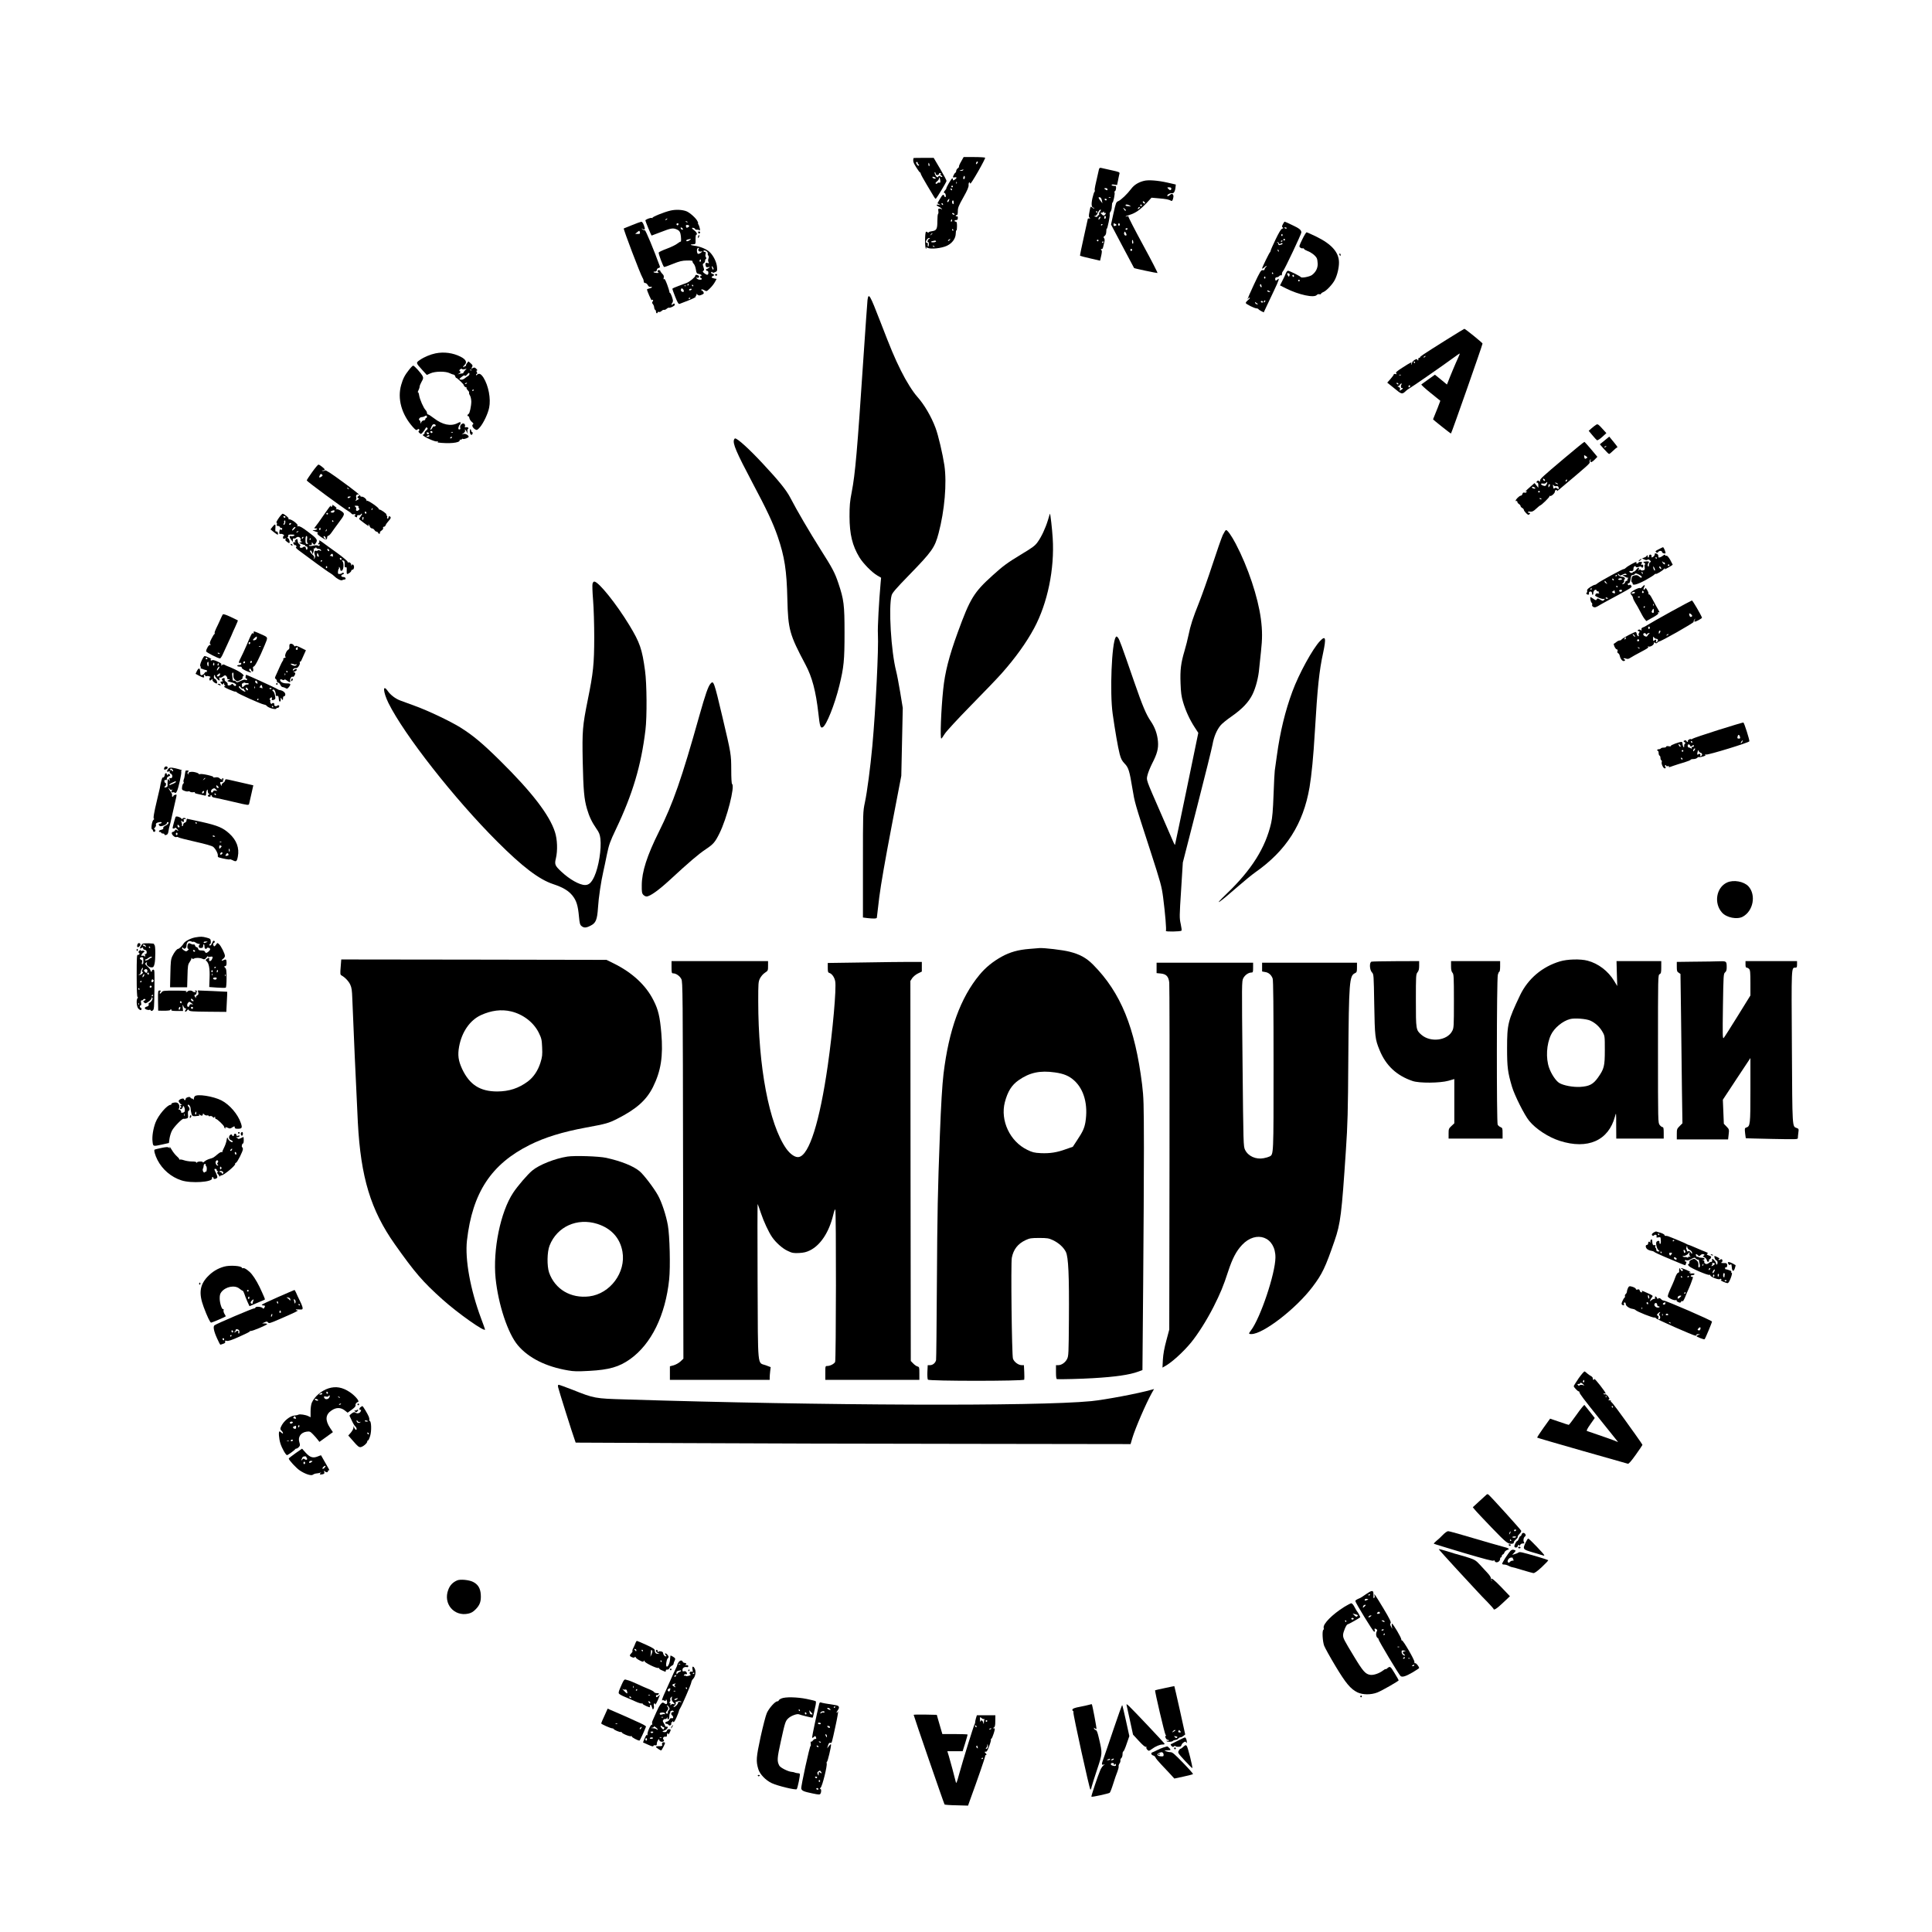 <?xml version="1.0" standalone="no"?>
<!DOCTYPE svg PUBLIC "-//W3C//DTD SVG 20010904//EN"
 "http://www.w3.org/TR/2001/REC-SVG-20010904/DTD/svg10.dtd">
<svg version="1.0" xmlns="http://www.w3.org/2000/svg"
 width="2362pt" height="2362pt" viewBox="0 0 2362 2362"
 preserveAspectRatio="xMidYMid meet">

<g transform="translate(0,2362) scale(0.1,-0.1)"
fill="#000000" stroke="none">
<path d="M11750 21644 c-18 -30 -29 -58 -26 -61 3 -4 -3 -12 -14 -20 -11 -8
-20 -23 -20 -34 0 -10 -4 -19 -8 -19 -8 0 -32 -43 -32 -57 0 -3 11 -3 24 -1
28 6 26 -11 -4 -30 -17 -10 -20 -10 -20 3 0 8 -4 15 -8 15 -9 0 -76 -114 -73
-125 1 -3 -5 -13 -14 -21 -17 -17 -20 -34 -6 -34 5 0 11 -11 13 -25 6 -27 -9
-35 -18 -10 -10 25 -21 17 -53 -37 l-30 -53 22 -13 c21 -12 21 -12 -5 -6 -38
8 -35 -8 4 -26 18 -8 33 -21 34 -28 1 -7 0 -8 -3 -2 -2 5 -14 10 -25 10 -17 0
-20 -5 -16 -30 3 -17 1 -33 -4 -36 -4 -3 -8 -42 -8 -88 0 -97 -10 -115 -68
-123 -23 -3 -42 -11 -42 -17 0 -6 -4 -5 -9 3 -5 7 -14 10 -20 7 -15 -9 -15
-206 0 -206 5 0 7 5 3 11 -4 7 2 7 17 -1 37 -20 173 -5 237 26 66 32 106 89
107 151 0 22 3 39 8 36 4 -2 7 21 7 51 0 43 -3 56 -15 56 -8 0 -15 5 -15 10 0
6 9 10 20 10 15 0 20 7 20 26 0 14 -4 23 -9 19 -5 -3 -12 -1 -16 5 -3 5 1 10
9 10 12 0 16 11 16 49 0 41 10 66 67 167 50 88 66 127 65 151 -3 33 14 47 20
18 2 -8 44 58 95 147 51 89 90 165 87 170 -3 4 -63 8 -134 8 l-129 0 -31 -56z
m199 -20 c-15 -18 -22 -13 -13 10 3 9 10 13 16 10 5 -3 4 -12 -3 -20z m-174
-84 c-3 -5 -16 -10 -28 -9 -20 1 -20 2 3 9 14 4 26 8 28 9 2 1 0 -3 -3 -9z
m21 -90 c0 -11 -6 -20 -12 -20 -7 0 -10 8 -7 20 3 11 8 20 12 20 4 0 7 -9 7
-20z m-99 -72 c-3 -8 -6 -5 -6 6 -1 11 2 17 5 13 3 -3 4 -12 1 -19z m-47 -38
c0 -5 -4 -10 -10 -10 -5 0 -10 5 -10 10 0 6 5 10 10 10 6 0 10 -4 10 -10z
m-10 -41 c0 -6 -4 -7 -10 -4 -5 3 -10 11 -10 16 0 6 5 7 10 4 6 -3 10 -11 10
-16z m-37 -129 c-5 -19 -23 -29 -23 -12 0 7 20 32 26 32 1 0 0 -9 -3 -20z m57
-26 c0 -14 -4 -23 -10 -19 -5 3 -10 15 -10 26 0 10 5 19 10 19 6 0 10 -12 10
-26z m-130 -25 c0 -6 -4 -7 -10 -4 -5 3 -10 11 -10 16 0 6 5 7 10 4 6 -3 10
-11 10 -16z m140 -120 c0 -4 -7 -6 -15 -3 -8 4 -15 10 -15 15 0 4 7 6 15 3 8
-4 15 -10 15 -15z m-30 -74 c0 -8 -4 -15 -10 -15 -5 0 -7 7 -4 15 4 8 8 15 10
15 2 0 4 -7 4 -15z m15 -115 c3 -5 1 -10 -4 -10 -6 0 -11 5 -11 10 0 6 2 10 4
10 3 0 8 -4 11 -10z m-255 -44 c0 -2 -8 -10 -17 -17 -16 -13 -17 -12 -4 4 13
16 21 21 21 13z m-42 -67 c-18 -10 -25 -39 -9 -39 4 0 8 -13 7 -29 -1 -16 -5
-27 -9 -24 -5 3 -7 14 -4 24 3 12 0 19 -9 19 -8 0 -14 5 -14 11 0 21 21 49 38
49 16 -1 16 -1 0 -11z m252 -14 c-7 -9 -15 -13 -19 -10 -3 3 1 10 9 15 21 14
24 12 10 -5z m-166 -14 c3 -5 -8 -11 -25 -13 -35 -5 -50 8 -17 15 13 2 26 5
30 6 4 0 9 -3 12 -8z m-19 -69 c-3 -3 -11 0 -18 7 -9 10 -8 11 6 5 10 -3 15
-9 12 -12z"/>
<path d="M11169 21688 c-10 -35 -4 -57 32 -113 22 -36 44 -65 49 -65 4 0 7 -6
6 -12 0 -7 33 -68 74 -136 41 -67 81 -134 88 -147 7 -14 17 -25 22 -25 8 0
125 193 132 217 2 6 -33 72 -77 147 l-80 136 -122 0 c-68 0 -123 -1 -124 -2z
m51 -63 c0 -8 5 -15 11 -15 5 0 7 -5 3 -12 -5 -7 -11 -5 -21 7 -16 22 -17 35
-3 35 6 0 10 -7 10 -15z m143 -15 c3 -11 1 -20 -4 -20 -5 0 -9 9 -9 20 0 11 2
20 4 20 2 0 6 -9 9 -20z m77 -116 c0 -8 9 -14 20 -14 11 0 20 7 20 15 0 9 6
12 16 8 11 -4 12 -8 4 -13 -8 -5 -7 -9 4 -13 9 -4 16 -11 16 -17 0 -6 -8 -5
-20 2 -17 11 -22 10 -29 -1 -8 -12 -11 -12 -23 0 -16 16 -31 62 -17 53 5 -3 9
-12 9 -20z m-16 -40 c23 -9 20 -23 -4 -17 -11 3 -20 9 -20 14 0 11 3 11 24 3z
m72 -44 c1 -22 -2 -27 -13 -23 -8 3 -19 0 -23 -7 -4 -7 -13 -9 -19 -5 -8 4 -3
13 14 27 14 10 25 27 25 35 0 28 14 4 16 -27z"/>
<path d="M13435 21548 c-47 -202 -55 -243 -51 -254 3 -8 1 -16 -3 -19 -5 -3
-16 -38 -26 -80 -16 -75 -11 -115 17 -115 6 0 8 -3 5 -7 -4 -3 -15 1 -26 11
-18 16 -19 15 -31 -50 -11 -55 -10 -68 1 -75 11 -7 10 -9 -3 -9 -10 0 -18 -2
-18 -3 0 -2 -23 -104 -50 -227 -28 -123 -48 -225 -46 -227 2 -2 58 -17 125
-32 l120 -28 14 61 c8 34 10 63 5 64 -4 2 -8 8 -8 13 0 6 4 7 10 4 5 -3 12 7
16 22 3 15 10 43 15 62 6 24 5 39 -3 49 -10 11 -8 17 7 28 13 10 19 27 20 53
0 21 3 37 6 35 8 -5 42 161 36 178 -2 7 2 21 10 30 8 9 16 39 16 66 1 28 5 48
8 46 9 -5 33 112 25 124 -3 6 -2 12 4 14 15 5 21 66 7 65 -30 -1 -47 4 -47 12
0 6 15 7 33 4 l34 -5 12 58 c6 33 14 68 17 80 5 19 -3 22 -98 43 -57 12 -113
25 -125 28 -17 4 -23 0 -28 -19z m105 -243 c0 -13 -4 -14 -20 -5 -11 6 -20 13
-20 15 0 3 9 5 20 5 11 0 20 -7 20 -15z m-69 -135 l7 -35 -24 30 c-28 35 -30
48 -7 43 11 -2 20 -17 24 -38z m106 34 c-3 -3 -12 -4 -19 -1 -8 3 -5 6 6 6 11
1 17 -2 13 -5z m-47 -24 c0 -5 -4 -10 -9 -10 -6 0 -13 5 -16 10 -3 6 1 10 9
10 9 0 16 -4 16 -10z m-82 -147 c-9 -10 -13 -24 -11 -30 3 -7 0 -13 -5 -13 -6
0 -12 -6 -14 -13 -2 -9 -11 -11 -28 -6 -20 6 -21 7 -5 8 13 1 25 13 34 34 14
32 31 50 40 42 2 -3 -3 -13 -11 -22z m-33 -3 c3 -5 1 -10 -4 -10 -6 0 -11 5
-11 10 0 6 2 10 4 10 3 0 8 -4 11 -10z m96 -15 c15 10 10 -11 -5 -24 -12 -10
-19 -8 -35 8 -21 21 -21 21 -1 21 11 0 21 6 21 13 1 6 3 4 6 -6 2 -9 9 -15 14
-12z m9 -49 c0 -8 -4 -18 -10 -21 -5 -3 -10 3 -10 14 0 12 5 21 10 21 6 0 10
-6 10 -14z m-72 -16 c-14 -22 -24 -19 -15 5 4 8 11 15 17 15 6 0 6 -7 -2 -20z
m32 -74 c0 -3 -4 -8 -10 -11 -5 -3 -10 -1 -10 4 0 6 5 11 10 11 6 0 10 -2 10
-4z m-50 -196 c0 -5 -4 -10 -10 -10 -5 0 -10 5 -10 10 0 6 5 10 10 10 6 0 10
-4 10 -10z m60 -20 c0 -5 -5 -10 -11 -10 -5 0 -7 5 -4 10 3 6 8 10 11 10 2 0
4 -4 4 -10z"/>
<path d="M13986 21409 c-68 -17 -120 -49 -156 -97 -49 -65 -124 -137 -158
-151 -27 -11 -30 -20 -59 -149 l-30 -137 140 -265 c77 -146 141 -266 142 -267
2 -5 279 -63 286 -61 5 2 -74 155 -176 342 -101 186 -182 343 -179 348 4 6 -2
7 -15 3 -11 -3 -21 -4 -21 -1 0 2 24 12 53 20 67 20 125 60 204 143 l61 66 79
-7 c107 -9 130 -14 166 -33 11 -6 28 47 22 68 -8 23 -23 24 -47 2 -10 -9 -21
-13 -26 -9 -11 12 31 38 55 33 24 -4 40 23 45 78 l3 29 -100 23 c-118 27 -235
36 -289 22z m334 -93 c0 -24 -16 -27 -35 -6 -18 19 -17 20 8 20 17 0 27 -5 27
-14z m-322 -175 c3 -8 -1 -12 -9 -9 -7 2 -15 10 -17 17 -3 8 1 12 9 9 7 -2 15
-10 17 -17z m-181 -38 c10 -10 14 -15 9 -10 -6 4 -23 7 -38 7 -15 0 -28 5 -28
10 0 16 36 11 57 -7z m143 7 c0 -5 -4 -10 -10 -10 -5 0 -10 5 -10 10 0 6 5 10
10 10 6 0 10 -4 10 -10z m-30 -35 c-7 -9 -15 -13 -17 -11 -7 7 7 26 19 26 6 0
6 -6 -2 -15z m-167 -28 c-3 -4 -6 -7 -7 -5 -1 2 -8 12 -16 22 -14 18 -14 18 7
6 12 -8 19 -18 16 -23z m-129 -163 c21 -8 20 -21 -2 -26 -12 -4 -18 1 -18 13
0 22 -1 21 20 13z m56 -9 c0 -8 -4 -15 -10 -15 -5 0 -10 7 -10 15 0 8 5 15 10
15 6 0 10 -7 10 -15z m95 -55 c-3 -5 -10 -10 -16 -10 -5 0 -9 5 -9 10 0 6 7
10 16 10 8 0 12 -4 9 -10z m-17 -79 c-16 -6 -31 16 -24 36 7 16 9 16 21 -7 9
-16 10 -26 3 -29z m87 -81 c1 -11 -2 -20 -7 -20 -4 0 -8 12 -8 27 0 30 13 24
15 -7z m-13 -95 c0 -5 -5 -11 -11 -13 -6 -2 -11 4 -11 13 0 9 5 15 11 13 6 -2
11 -8 11 -13z"/>
<path d="M8195 21045 c-77 -18 -228 -79 -218 -89 4 -4 0 -4 -9 -1 -15 6 -78
-19 -78 -30 0 -9 72 -185 76 -185 2 0 50 18 106 40 131 51 154 55 200 36 30
-13 39 -24 47 -53 9 -36 11 -106 2 -97 -2 2 -20 -9 -40 -24 -20 -16 -78 -44
-130 -63 -51 -19 -96 -40 -98 -47 -5 -12 53 -169 66 -176 3 -2 51 14 106 37
82 33 113 41 173 42 49 1 71 -2 69 -9 -3 -6 4 -21 15 -32 11 -12 22 -44 26
-70 6 -42 11 -49 32 -52 26 -4 53 -22 32 -22 -7 0 -12 -7 -12 -15 0 -8 5 -15
10 -15 6 0 10 -4 10 -10 0 -16 -46 -12 -60 5 -11 13 -10 14 3 10 20 -8 34 15
16 26 -20 13 -39 11 -39 -3 0 -15 -63 -68 -100 -85 -14 -6 -60 -23 -102 -38
-43 -15 -78 -31 -78 -36 0 -5 16 -50 36 -100 29 -72 40 -89 53 -84 9 4 58 23
108 42 51 20 90 39 88 44 -3 4 -1 10 5 14 6 4 7 12 3 18 -3 7 2 5 13 -4 17
-14 23 -15 52 -3 28 12 31 17 22 34 -6 11 -15 20 -21 20 -6 0 -8 4 -4 9 3 6
18 3 35 -7 29 -17 29 -17 70 23 23 22 50 57 61 78 l20 37 -31 6 c-32 7 -39 18
-15 28 22 8 18 23 -6 29 -13 4 -18 10 -14 17 5 9 9 9 14 1 5 -8 15 -7 34 2 25
11 27 16 23 62 -5 61 -43 138 -89 183 -37 36 -116 69 -190 78 -51 7 -56 16
-10 18 27 1 28 2 27 59 -1 31 3 57 7 57 20 0 7 31 -21 52 -35 25 -39 38 -10
31 11 -3 20 -10 20 -15 0 -5 8 -8 18 -6 9 1 23 -1 31 -6 10 -7 12 -2 6 25 -4
19 -12 40 -17 47 -6 6 -8 12 -4 12 4 0 0 13 -8 28 -19 37 -90 100 -131 118
-51 21 -134 25 -200 9z m-40 -105 c-3 -5 -12 -10 -18 -10 -7 0 -6 4 3 10 19
12 23 12 15 0z m250 -38 c-3 -3 -11 0 -18 7 -9 10 -8 11 6 5 10 -3 15 -9 12
-12z m-111 -27 c-4 -8 -10 -12 -15 -9 -14 8 -10 24 6 24 9 0 12 -6 9 -15z
m131 -14 c3 -6 -3 -15 -14 -20 -15 -9 -20 -7 -24 9 -4 15 0 20 13 20 11 0 21
-4 25 -9z m-77 -40 c3 -8 -1 -12 -9 -9 -7 2 -15 10 -17 17 -3 8 1 12 9 9 7 -2
15 -10 17 -17z m86 -136 c-22 -16 -44 -19 -44 -6 0 8 16 14 54 20 6 0 1 -6
-10 -14z m107 -109 c-15 -18 9 -39 35 -30 14 4 13 1 -5 -14 -14 -11 -31 -18
-38 -15 -13 5 -18 54 -6 66 12 13 25 7 14 -7z m106 -36 c6 -8 9 -18 6 -23 -2
-4 0 -14 6 -21 8 -9 8 -22 2 -38 -6 -15 -5 -31 1 -42 9 -15 7 -17 -10 -12 -25
8 -33 -3 -25 -33 5 -18 11 -21 32 -17 25 6 25 6 7 -9 -11 -8 -24 -15 -29 -15
-5 0 -7 -6 -4 -12 2 -7 10 -12 16 -10 6 1 11 -9 11 -23 0 -30 -16 -32 -50 -5
-20 16 -22 22 -11 29 11 7 11 15 1 46 -11 33 -10 39 4 47 9 5 16 18 16 28 0
10 5 22 10 25 8 5 8 11 0 20 -6 7 -8 25 -4 39 5 20 2 26 -10 26 -9 0 -16 5
-16 10 0 15 33 8 47 -10z m-81 -117 c-10 -10 -19 5 -10 18 6 11 8 11 12 0 2
-7 1 -15 -2 -18z m156 -97 c-3 -5 -9 -1 -13 10 -12 31 -10 39 5 19 8 -11 12
-24 8 -29z m-302 -186 c0 -5 -5 -10 -11 -10 -5 0 -7 5 -4 10 3 6 8 10 11 10 2
0 4 -4 4 -10z m55 -10 c3 -5 1 -10 -4 -10 -6 0 -11 5 -11 10 0 6 2 10 4 10 3
0 8 -4 11 -10z m-88 -6 c-3 -3 -12 -4 -19 -1 -8 3 -5 6 6 6 11 1 17 -2 13 -5z
m-27 -60 c0 -16 -9 -18 -28 -6 -7 5 -10 16 -6 26 5 13 9 14 20 5 8 -6 14 -18
14 -25z m95 16 c-3 -5 -13 -10 -21 -10 -8 0 -12 5 -9 10 3 6 13 10 21 10 8 0
12 -4 9 -10z m-15 -104 c0 -3 -4 -8 -10 -11 -5 -3 -10 -1 -10 4 0 6 5 11 10
11 6 0 10 -2 10 -4z"/>
<path d="M7730 20869 c-52 -21 -99 -40 -104 -42 -9 -3 203 -561 230 -604 8
-12 14 -31 14 -43 0 -13 7 -20 18 -20 10 0 25 -12 32 -26 9 -17 20 -24 32 -21
10 3 18 1 18 -4 0 -5 -13 -12 -30 -15 -16 -4 -30 -9 -30 -13 0 -17 55 -142 58
-132 2 6 8 8 13 5 6 -3 5 -11 -2 -20 -9 -11 -9 -18 3 -32 8 -9 15 -28 16 -42
1 -14 6 -26 12 -28 5 -2 10 -12 10 -23 0 -10 5 -19 10 -19 6 0 10 5 10 11 0 6
7 9 15 5 9 -3 24 3 33 12 10 10 24 16 31 14 7 -2 20 3 30 12 10 9 22 16 27 14
19 -5 74 22 74 36 0 19 -12 20 -28 4 -7 -7 -12 -8 -12 -2 0 6 3 14 7 18 4 3 8
14 10 24 3 20 -27 102 -37 102 -4 0 -7 6 -6 13 0 6 -12 47 -28 90 -21 55 -32
74 -38 65 -6 -9 -8 -4 -4 15 5 21 1 33 -19 52 -13 14 -24 29 -22 33 1 4 -6 8
-15 10 -21 4 -25 -23 -5 -31 6 -3 -5 -5 -25 -4 -39 2 -54 17 -18 17 13 0 20 7
20 19 0 11 9 21 21 24 16 4 20 11 15 24 -71 196 -173 442 -183 439 -6 -3 -19
2 -30 10 -17 14 -17 15 3 5 31 -15 34 -5 16 45 -10 27 -22 44 -32 43 -8 -1
-58 -18 -110 -40z m93 -89 c4 -17 0 -20 -26 -20 l-32 1 24 19 c29 24 28 24 34
0z"/>
<path d="M15684 20879 c-13 -26 -14 -33 -2 -40 10 -7 9 -10 -7 -15 -14 -4 -39
-46 -80 -131 -33 -69 -60 -130 -60 -137 0 -6 -3 -13 -6 -16 -11 -8 -99 -189
-99 -202 0 -6 10 -2 23 10 26 25 47 30 23 6 -9 -8 -16 -21 -16 -28 0 -8 -9
-12 -22 -9 -21 3 -31 -13 -106 -172 -46 -97 -81 -179 -78 -182 3 -4 6 -1 6 5
0 7 7 12 16 12 10 0 5 -9 -15 -26 -17 -14 -31 -31 -31 -38 0 -13 106 -66 132
-66 9 0 19 -4 23 -9 3 -6 19 -16 35 -25 l30 -15 29 62 c16 34 59 124 95 201
61 127 74 168 44 138 -18 -18 -28 -15 -28 8 0 13 7 20 19 20 10 0 24 7 31 15
7 8 16 12 21 9 9 -5 11 0 13 29 1 6 6 17 12 22 17 15 224 454 224 473 -1 31
-25 50 -113 91 -47 23 -88 41 -91 41 -3 0 -13 -14 -22 -31z m46 -49 c0 -5 -7
-7 -15 -4 -8 4 -15 8 -15 10 0 2 7 4 15 4 8 0 15 -4 15 -10z m-50 -86 c0 -8
-5 -12 -10 -9 -6 4 -8 11 -5 16 9 14 15 11 15 -7z m30 -54 c0 -5 -4 -10 -10
-10 -5 0 -10 5 -10 10 0 6 5 10 10 10 6 0 10 -4 10 -10z m-30 -14 c0 -3 -4 -8
-10 -11 -5 -3 -10 -1 -10 4 0 6 5 11 10 11 6 0 10 -2 10 -4z m-44 -31 c5 -12
9 -13 20 -4 8 7 17 9 21 5 8 -8 3 -12 -24 -20 -17 -5 -23 -3 -23 7 0 9 -6 18
-12 20 -10 4 -10 6 0 6 7 1 15 -6 18 -14z m-2 -91 c3 -8 2 -12 -4 -9 -6 3 -10
10 -10 16 0 14 7 11 14 -7z m-69 -274 c3 -5 1 -10 -4 -10 -6 0 -11 5 -11 10 0
6 2 10 4 10 3 0 8 -4 11 -10z m-95 -56 c0 -8 -5 -12 -10 -9 -6 4 -8 11 -5 16
9 14 15 11 15 -7z m-46 -113 c-9 -10 -26 18 -18 30 5 9 9 8 14 -7 4 -10 6 -21
4 -23z m96 -51 c13 -8 13 -10 -2 -10 -9 0 -20 5 -23 10 -8 13 5 13 25 0z m-58
-132 c-7 -7 -12 -8 -12 -2 0 14 12 26 19 19 2 -3 -1 -11 -7 -17z m-22 2 c0 -5
-4 -10 -9 -10 -6 0 -13 5 -16 10 -3 6 1 10 9 10 9 0 16 -4 16 -10z m-61 -27
c2 -2 -3 -3 -11 -3 -9 0 -19 7 -22 16 -6 15 -4 15 11 3 10 -7 20 -15 22 -16z"/>
<path d="M8536 20775 c4 -8 10 -12 15 -9 14 8 10 24 -6 24 -9 0 -12 -6 -9 -15z"/>
<path d="M15921 20693 c-40 -82 -41 -88 -24 -100 9 -8 23 -11 29 -9 7 3 14 -1
17 -7 2 -7 22 -18 43 -26 44 -16 93 -53 111 -85 7 -11 12 -44 13 -72 0 -55
-24 -101 -70 -136 -28 -21 -128 -40 -136 -26 -8 12 -140 78 -158 78 -7 0 -19
-15 -26 -32 -7 -18 -25 -59 -42 -90 l-29 -57 71 -36 c160 -80 347 -120 379
-81 7 8 21 12 31 9 11 -3 20 -1 20 5 0 5 13 15 30 22 37 15 112 95 139 148 30
58 51 147 51 212 0 123 -88 224 -273 315 -62 30 -117 55 -123 55 -6 0 -30 -39
-53 -87z m-156 -423 c3 -5 2 -16 -2 -24 -6 -12 -10 -10 -20 10 -9 19 -8 24 2
24 8 0 17 -4 20 -10z m55 -26 c0 -8 -4 -12 -10 -9 -5 3 -10 10 -10 16 0 5 5 9
10 9 6 0 10 -7 10 -16z m70 -54 c0 -5 -4 -10 -10 -10 -5 0 -10 5 -10 10 0 6 5
10 10 10 6 0 10 -4 10 -10z"/>
<path d="M8536 20734 c-4 -9 -4 -19 -1 -22 2 -3 7 3 11 12 4 9 4 19 1 22 -2 3
-7 -3 -11 -12z"/>
<path d="M16376 20505 c4 -8 8 -15 10 -15 2 0 4 7 4 15 0 8 -4 15 -10 15 -5 0
-7 -7 -4 -15z"/>
<path d="M8742 20259 c2 -6 8 -10 13 -10 5 0 11 4 13 10 2 6 -4 11 -13 11 -9
0 -15 -5 -13 -11z"/>
<path d="M10606 19953 c-3 -26 -26 -351 -51 -723 -74 -1114 -99 -1403 -142
-1625 -23 -117 -27 -167 -27 -300 1 -218 34 -355 121 -499 45 -74 152 -183
217 -221 l48 -28 -6 -66 c-20 -222 -38 -548 -33 -621 10 -180 -27 -917 -68
-1370 -24 -260 -64 -565 -91 -690 -24 -115 -24 -115 -24 -761 l0 -646 53 -7
c78 -9 117 -7 117 5 0 7 14 120 30 253 20 156 73 459 150 861 l119 620 9 415
9 415 -32 195 c-18 107 -40 222 -49 255 -62 242 -95 787 -55 928 8 29 56 85
212 245 283 291 315 336 362 513 74 279 102 612 71 829 -21 139 -75 371 -109
460 -52 139 -138 285 -223 380 -55 62 -134 187 -199 318 -80 161 -122 262
-251 596 -130 336 -145 362 -158 269z"/>
<path d="M17685 19467 c-307 -193 -325 -206 -325 -217 0 -6 -4 -8 -10 -5 -6 3
-10 -4 -10 -17 0 -18 -2 -20 -10 -8 -8 13 -12 13 -36 -1 -15 -9 -29 -24 -30
-34 -1 -9 -6 -20 -10 -23 -4 -4 -4 1 0 12 9 25 -3 19 -109 -49 -70 -45 -85
-58 -75 -70 9 -11 7 -12 -9 -8 -12 3 -21 1 -21 -4 0 -6 -18 -31 -40 -56 l-40
-45 87 -70 c92 -76 94 -76 144 -29 15 13 33 26 40 29 19 8 435 297 533 370 43
32 80 57 82 56 2 -2 -8 -28 -22 -58 -24 -50 -101 -234 -124 -296 l-10 -25 -73
60 -74 60 -79 -56 c-43 -30 -83 -59 -87 -63 -4 -4 46 -50 112 -103 l120 -97
-14 -37 c-7 -21 -27 -71 -44 -112 -17 -41 -31 -75 -31 -77 0 -6 212 -174 219
-174 6 0 386 1083 386 1100 0 9 -211 180 -222 180 -4 -1 -102 -60 -218 -133z
m-260 -207 c-3 -5 -12 -10 -18 -10 -7 0 -6 4 3 10 19 12 23 12 15 0z m-125
-70 c0 -5 -2 -10 -4 -10 -3 0 -8 5 -11 10 -3 6 -1 10 4 10 6 0 11 -4 11 -10z
m-173 -156 c-3 -3 -12 -4 -19 -1 -8 3 -5 6 6 6 11 1 17 -2 13 -5z m-32 -104
c3 -5 2 -10 -4 -10 -5 0 -13 5 -16 10 -3 6 -2 10 4 10 5 0 13 -4 16 -10z m38
-11 c-12 -12 -5 -52 8 -43 5 3 9 1 9 -3 0 -5 -9 -14 -21 -21 -19 -12 -20 -11
-14 7 5 16 1 23 -17 30 -15 7 -18 10 -7 10 9 1 19 8 23 16 3 8 11 15 18 15 9
0 9 -3 1 -11z m107 -18 c0 -6 -4 -13 -10 -16 -5 -3 -10 1 -10 9 0 9 5 16 10
16 6 0 10 -4 10 -9z"/>
<path d="M5325 19300 c-63 -13 -138 -44 -189 -79 -54 -37 -54 -35 28 -126 l54
-59 43 19 c58 27 189 28 238 2 19 -9 40 -17 47 -17 7 0 16 -9 19 -20 3 -11 9
-20 13 -20 11 0 92 -78 92 -88 0 -14 27 -34 32 -25 3 4 3 2 1 -6 -2 -8 6 -23
17 -33 11 -11 18 -23 15 -28 -3 -5 1 -20 10 -34 9 -14 16 -46 17 -75 0 -54
-21 -151 -33 -151 -4 0 -9 -7 -13 -15 -3 -8 0 -14 7 -12 6 1 13 -9 15 -23 2
-14 15 -35 30 -48 21 -17 24 -24 13 -31 -17 -11 0 -45 31 -62 18 -10 25 -7 55
27 44 52 98 165 113 239 23 110 -8 270 -69 368 -31 47 -55 59 -79 35 -9 -9
-12 -9 -12 0 0 7 5 12 10 12 7 0 7 6 0 20 -8 15 -8 20 2 20 7 0 4 9 -9 21 -17
18 -24 19 -43 9 -20 -11 -21 -10 -9 11 10 20 8 26 -16 47 l-28 24 -18 -23
c-10 -13 -15 -28 -12 -33 3 -5 1 -6 -5 -2 -5 3 -12 0 -15 -6 -2 -7 -8 -10 -12
-6 -4 4 2 15 13 25 37 31 19 69 -47 102 -93 47 -202 62 -306 41z m353 -194
l27 7 -23 -25 c-12 -13 -20 -26 -18 -29 2 -2 -5 -4 -17 -5 -12 0 -31 -4 -42
-8 -14 -5 -14 -3 3 5 24 13 28 24 11 34 -6 5 -4 12 8 20 10 8 19 9 21 4 2 -5
16 -6 30 -3z m89 -12 c-3 -3 -12 -4 -19 -1 -8 3 -5 6 6 6 11 1 17 -2 13 -5z
m-42 -69 c-10 -5 -29 -19 -44 -31 -17 -13 -34 -19 -49 -15 -21 6 -21 7 12 33
23 19 36 24 39 15 2 -7 13 -2 28 15 20 23 25 24 28 10 2 -9 -5 -21 -14 -27z
m-15 -89 c0 -2 -7 -7 -16 -10 -8 -3 -12 -2 -9 4 6 10 25 14 25 6z m80 -86 c0
-5 -5 -10 -11 -10 -5 0 -7 5 -4 10 3 6 8 10 11 10 2 0 4 -4 4 -10z"/>
<path d="M5000 19098 c-51 -64 -73 -106 -95 -183 -49 -169 4 -360 142 -515 34
-38 43 -43 56 -32 11 10 17 10 22 1 4 -6 2 -14 -4 -18 -8 -5 -6 -13 7 -24 17
-16 20 -16 39 6 11 12 26 33 33 46 9 18 15 20 23 11 9 -9 7 -16 -10 -30 -13
-10 -23 -25 -23 -34 0 -9 -4 -16 -10 -16 -5 0 -10 -4 -10 -9 0 -17 147 -84
170 -78 11 3 18 1 14 -4 -3 -5 -4 -9 -2 -9 138 -17 268 -5 268 26 0 8 4 13 9
9 5 -3 12 -1 16 5 4 6 11 8 16 4 12 -7 69 15 69 26 0 19 -40 41 -62 35 l-23
-7 23 17 c13 9 21 23 18 31 -9 24 2 16 19 -13 l16 -28 -6 27 c-3 15 0 30 5 33
17 10 -1 27 -22 22 -15 -4 -18 -2 -14 10 4 9 1 22 -5 29 -18 22 -61 -11 -53
-42 5 -18 2 -24 -10 -24 -13 0 -15 6 -10 28 4 15 11 29 16 30 9 4 11 32 3 32
-4 0 -18 -6 -33 -14 -81 -41 -184 -19 -287 61 -32 25 -65 46 -72 46 -7 0 -13
9 -13 19 0 10 -8 26 -18 36 -24 24 -70 129 -78 179 -3 24 -10 40 -15 37 -4 -2
-2 8 6 23 8 15 15 36 15 46 0 10 11 37 24 60 21 36 23 46 13 68 -15 33 -101
129 -116 129 -6 0 -29 -23 -51 -52z m220 -573 c0 -8 -4 -15 -10 -15 -5 0 -10
-7 -10 -15 0 -8 -9 -15 -20 -15 -12 0 -24 -10 -30 -22 -9 -23 -9 -23 -9 -1 -1
12 -6 23 -12 25 -18 6 2 38 25 38 11 0 28 5 36 10 21 14 30 12 30 -5z m107
-109 c-2 -6 -12 -10 -21 -10 -9 1 -16 -3 -16 -8 0 -5 -7 -16 -15 -24 -19 -20
-19 -10 1 31 11 25 20 32 35 28 11 -3 18 -11 16 -17z m-40 -80 c0 -8 -6 -12
-14 -9 -7 3 -13 9 -13 14 0 5 6 9 13 9 8 0 14 -6 14 -14z m-43 -17 c-8 -13
-21 -11 -27 5 -4 10 0 12 14 9 10 -3 16 -9 13 -14z m293 15 c-3 -3 -12 -4 -19
-1 -8 3 -5 6 6 6 11 1 17 -2 13 -5z m-287 -44 c0 -5 -10 -10 -22 -10 -19 0
-20 2 -8 10 19 13 30 13 30 0z m275 -20 c-3 -5 -11 -10 -16 -10 -6 0 -7 5 -4
10 3 6 11 10 16 10 6 0 7 -4 4 -10z"/>
<path d="M19515 18428 c-11 -6 -36 -26 -56 -43 l-36 -32 45 -54 c24 -30 50
-57 56 -61 7 -4 34 13 64 40 l51 47 -52 57 c-46 51 -54 56 -72 46z"/>
<path d="M5744 18345 c0 -37 23 -56 33 -28 4 9 1 19 -5 21 -7 2 -12 10 -12 17
0 8 -4 16 -8 19 -4 2 -8 -11 -8 -29z"/>
<path d="M19617 18235 l-58 -47 52 -59 c28 -32 56 -59 61 -59 6 0 28 18 50 40
22 22 45 40 50 40 9 0 -3 17 -74 103 l-24 29 -57 -47z m18 -75 c-3 -5 -12 -10
-18 -10 -7 0 -6 4 3 10 19 12 23 12 15 0z"/>
<path d="M8974 18245 c-18 -47 27 -152 223 -523 179 -336 255 -499 311 -662
84 -246 110 -412 118 -765 9 -372 26 -432 222 -801 81 -152 126 -323 157 -593
17 -160 26 -187 54 -172 45 25 145 275 202 506 56 229 64 311 64 650 0 343 -8
404 -76 607 -43 127 -71 181 -222 418 -128 203 -284 468 -366 627 -48 92 -139
205 -339 419 -163 175 -305 304 -335 304 -4 0 -10 -7 -13 -15z"/>
<path d="M19130 18022 c-280 -236 -306 -260 -302 -280 3 -13 1 -14 -11 -4 -11
10 -17 9 -27 -3 -10 -12 -10 -15 2 -15 10 0 15 -11 15 -32 l0 -31 -23 28 -23
29 -55 -48 c-50 -43 -72 -67 -46 -51 5 3 7 0 4 -8 -3 -9 -13 -13 -25 -10 -15
4 -22 0 -26 -16 -3 -11 -12 -21 -21 -21 -16 0 -62 -45 -62 -61 0 -6 5 -7 10
-4 6 3 10 -1 10 -9 0 -9 9 -21 20 -28 11 -7 20 -18 20 -25 0 -7 9 -17 20 -23
11 -6 20 -16 20 -23 0 -8 13 -26 28 -41 26 -24 30 -25 42 -11 10 12 10 15 -4
15 -9 0 -16 4 -16 10 0 5 13 7 29 5 23 -3 39 5 72 36 23 21 44 39 47 39 14 0
121 104 115 113 -3 5 -1 7 4 4 15 -10 63 31 63 54 0 11 7 19 16 19 9 0 12 -5
8 -12 -5 -7 7 0 26 16 351 295 380 321 375 335 -2 9 0 23 6 31 8 12 9 10 4 -7
-9 -34 15 -29 53 10 l31 32 -75 90 c-42 50 -79 91 -83 93 -4 1 -112 -87 -241
-196z m268 15 c11 -8 11 -12 0 -18 -20 -13 -25 -11 -30 16 -5 24 0 25 30 2z
m-510 -285 c6 -18 -15 -14 -22 4 -4 10 -1 14 6 12 6 -2 14 -10 16 -16z m264
-14 c-7 -7 -12 -8 -12 -2 0 14 12 26 19 19 2 -3 -1 -11 -7 -17z m-244 -40
c-12 -21 -17 -23 -41 -15 -34 11 -36 31 -2 25 14 -3 30 1 36 9 18 20 21 9 7
-19z m132 12 c8 -5 11 -10 5 -10 -5 0 -17 5 -25 10 -8 5 -10 10 -5 10 6 0 17
-5 25 -10z m-90 -17 c0 -5 -5 -15 -10 -23 -8 -12 -10 -11 -10 8 0 12 5 22 10
22 6 0 10 -3 10 -7z m77 -17 c13 4 22 0 27 -12 9 -23 0 -30 -19 -14 -11 9 -18
10 -29 1 -11 -9 -15 -5 -18 20 -4 26 -3 29 7 16 7 -10 20 -14 32 -11z m-273
-12 c23 -9 20 -23 -4 -17 -11 3 -20 9 -20 14 0 11 3 11 24 3z m71 -54 c3 -5
-1 -10 -10 -10 -9 0 -13 5 -10 10 3 6 8 10 10 10 2 0 7 -4 10 -10z m20 -90 c3
-6 -1 -7 -9 -4 -18 7 -21 14 -7 14 6 0 13 -4 16 -10z"/>
<path d="M3816 17848 c-36 -50 -66 -96 -66 -102 1 -11 457 -347 509 -375 14
-8 31 -21 37 -29 6 -9 18 -13 27 -9 9 3 19 2 22 -3 3 -4 -1 -10 -7 -12 -8 -3
-5 -9 8 -16 18 -10 21 -9 20 6 -1 11 5 16 18 14 10 -2 22 2 27 9 4 8 10 11 14
8 3 -3 -4 -17 -15 -32 -11 -14 -20 -28 -20 -31 0 -6 106 -86 115 -86 3 0 3 5
0 10 -3 6 -4 10 0 10 3 0 10 -11 15 -25 5 -14 18 -25 27 -25 10 0 24 -9 31
-20 7 -11 18 -20 26 -20 8 0 17 -7 20 -16 3 -8 10 -12 16 -9 6 4 8 10 5 15 -3
4 6 15 20 24 15 10 22 22 19 31 -4 9 0 15 9 15 9 0 18 9 22 19 3 11 19 34 36
52 30 32 33 49 11 57 -7 2 -12 -3 -12 -12 0 -9 -5 -16 -11 -16 -6 0 -9 7 -6
15 4 8 2 17 -4 20 -5 4 -7 10 -4 14 5 9 -67 61 -85 61 -5 0 -10 4 -10 9 0 17
-138 111 -144 98 -2 -7 -5 -4 -5 5 -1 20 -42 50 -62 46 -7 -2 -13 3 -14 11 0
7 -94 82 -210 166 -152 112 -213 151 -222 144 -7 -6 -20 -9 -30 -6 -14 4 -13
5 5 6 12 0 22 5 22 10 0 12 -63 61 -77 61 -6 0 -41 -41 -77 -92z m114 -55
c-27 -19 -35 -11 -20 17 9 17 14 19 26 9 12 -10 11 -14 -6 -26z m335 -151 c-3
-3 -11 0 -18 7 -9 10 -8 11 6 5 10 -3 15 -9 12 -12z m121 -84 c-20 -11 -21
-26 -1 -30 10 -2 4 -9 -17 -21 -23 -13 -28 -14 -19 -3 7 9 10 24 6 37 -8 24 9
41 33 32 12 -5 12 -7 -2 -15z m-106 -18 c-19 -13 -30 -13 -30 0 0 6 10 10 23
10 18 0 19 -2 7 -10z m103 -116 c-2 -6 0 -15 6 -19 8 -4 6 -11 -4 -21 -18 -18
-39 -9 -31 13 4 9 -1 21 -10 28 -14 10 -12 12 14 12 20 0 28 -5 25 -13z m-103
-14 c0 -5 -4 -10 -10 -10 -5 0 -10 5 -10 10 0 6 5 10 10 10 6 0 10 -4 10 -10z
m273 -15 c-3 -9 -8 -14 -10 -11 -3 3 -2 9 2 15 9 16 15 13 8 -4z m-73 -46 c0
-5 -4 -9 -10 -9 -5 0 -10 7 -10 16 0 8 5 12 10 9 6 -3 10 -10 10 -16z m-37
-69 c-3 -11 -7 -20 -9 -20 -2 0 -4 9 -4 20 0 11 4 20 9 20 5 0 7 -9 4 -20z"/>
<path d="M4063 17443 c4 -6 0 -14 -9 -17 -10 -4 -13 -2 -8 6 4 6 3 8 -4 4 -6
-3 -32 -37 -57 -74 -88 -127 -117 -167 -132 -184 -15 -17 -14 -18 6 -18 32 0
15 -20 -17 -21 -24 0 -25 -1 -7 -9 11 -5 29 -11 40 -15 14 -4 16 -8 7 -14 -9
-5 4 -19 42 -46 55 -38 76 -39 76 -4 0 10 6 19 14 19 7 0 26 19 42 43 16 23
54 76 85 117 77 102 79 111 30 143 -24 16 -47 24 -58 21 -13 -4 -14 -3 -5 3
10 7 9 13 -5 25 -26 22 -47 33 -40 21z m19 -85 c-6 -6 -19 -7 -29 -4 -16 7
-16 9 7 21 26 14 41 2 22 -17z m-72 -18 c0 -5 -4 -10 -10 -10 -5 0 -10 5 -10
10 0 6 5 10 10 10 6 0 10 -4 10 -10z m65 -90 c3 -5 1 -10 -4 -10 -6 0 -11 5
-11 10 0 6 2 10 4 10 3 0 8 -4 11 -10z m-159 -107 c-10 -10 -19 5 -10 18 6 11
8 11 12 0 2 -7 1 -15 -2 -18z m77 -8 c-3 -9 -8 -14 -10 -11 -3 3 -2 9 2 15 9
16 15 13 8 -4z m-8 -103 c-8 -9 -35 20 -28 31 4 6 11 3 19 -8 8 -10 12 -21 9
-23z"/>
<path d="M3407 17285 c-21 -30 -33 -55 -27 -55 7 0 9 -8 5 -20 -5 -15 -2 -20
13 -20 11 0 23 -7 26 -16 3 -8 10 -12 16 -9 5 3 10 -1 10 -10 0 -11 -5 -15
-15 -11 -16 6 -16 5 -20 -32 -2 -18 2 -23 15 -19 9 2 25 -2 35 -9 10 -8 13
-14 7 -14 -7 0 -12 -9 -12 -21 0 -16 4 -19 23 -14 17 6 20 5 10 -5 -9 -10 -7
-17 12 -31 13 -11 26 -19 29 -19 14 0 5 50 -10 58 -11 6 -13 12 -6 16 6 4 9
12 6 19 -3 8 9 12 36 12 22 1 40 -2 40 -6 0 -11 -29 -19 -45 -13 -21 8 -18
-16 5 -46 l20 -25 0 24 c0 16 4 21 14 18 8 -3 20 0 26 8 20 25 64 4 55 -26 -5
-14 -1 -19 12 -20 13 -1 11 -3 -7 -9 l-25 -7 30 -13 c17 -7 33 -13 38 -12 4 1
7 -2 7 -8 0 -5 7 -10 15 -10 8 0 15 -9 15 -20 0 -11 -4 -20 -10 -20 -5 0 -10
6 -10 14 0 21 -19 30 -35 16 -20 -16 -51 -5 -37 13 8 9 6 16 -9 25 -10 7 -19
23 -19 37 0 28 -12 32 -29 11 -9 -11 -9 -15 1 -19 7 -3 3 -6 -10 -6 -20 -1
-21 -4 -12 -21 6 -11 15 -18 19 -15 5 3 11 -2 14 -9 3 -8 1 -16 -5 -18 -6 -2
16 -24 50 -48 33 -25 125 -92 203 -150 78 -57 153 -110 167 -117 14 -8 36 -25
50 -38 32 -32 81 -57 96 -48 6 4 18 8 26 8 26 0 17 30 -9 30 -32 0 -39 23 -10
33 16 6 19 11 10 17 -7 4 -16 3 -20 -2 -3 -5 -16 -10 -29 -10 -19 -2 -22 3
-20 28 1 17 6 33 10 35 5 3 5 10 2 16 -4 7 -2 8 4 4 7 -4 12 -16 12 -27 0 -14
6 -19 18 -17 22 4 30 91 10 115 -10 13 -9 15 7 11 16 -3 20 -11 19 -46 -1 -33
2 -42 13 -38 11 5 14 -3 12 -34 -2 -21 0 -42 3 -46 9 -8 53 23 53 39 0 6 7 12
15 12 18 0 26 43 10 59 -8 8 -14 7 -21 -4 -9 -13 -10 -12 -5 2 5 18 -25 43
-38 31 -3 -3 -6 0 -6 9 0 8 -57 56 -127 107 -71 50 -150 108 -178 129 -31 23
-47 31 -42 20 3 -10 2 -20 -3 -23 -6 -4 -10 -11 -10 -16 0 -6 5 -7 10 -4 6 3
10 2 10 -3 0 -15 -13 -22 -24 -12 -7 5 -28 5 -55 -1 -25 -6 -48 -6 -53 -1 -5
5 1 8 14 8 17 -1 23 4 21 19 -1 19 -1 19 11 3 17 -23 21 -23 40 7 23 35 10 53
-103 137 -66 50 -99 68 -114 64 -14 -3 -17 -2 -9 6 14 14 -67 78 -100 79 -13
0 -17 3 -10 6 13 5 -54 63 -73 62 -5 0 -27 -24 -48 -54z m83 15 c0 -5 -4 -10
-9 -10 -6 0 -13 5 -16 10 -3 6 1 10 9 10 9 0 16 -4 16 -10z m-8 -86 c-6 -11
-11 -13 -16 -5 -4 6 -2 11 4 11 6 0 8 5 5 10 -3 6 -3 16 2 23 11 18 17 -18 5
-39z m73 -3 c-3 -6 -11 -8 -17 -5 -6 4 -5 9 3 15 16 10 23 4 14 -10z m43 -58
c-12 -12 -23 -21 -25 -19 -8 8 20 43 34 43 9 0 6 -8 -9 -24z m47 -33 c-3 -5
-12 -10 -18 -10 -7 0 -6 4 3 10 19 12 23 12 15 0z m109 -93 c-3 -27 0 -43 8
-49 9 -5 7 -8 -7 -8 -17 0 -20 7 -20 48 0 32 4 49 12 49 9 0 11 -13 7 -40z
m-52 11 c-7 -7 -12 -8 -12 -2 0 14 12 26 19 19 2 -3 -1 -11 -7 -17z m98 -8 c0
-5 -5 -10 -11 -10 -5 0 -7 5 -4 10 3 6 8 10 11 10 2 0 4 -4 4 -10z m95 -120
c12 0 25 -7 29 -15 4 -13 2 -13 -14 -5 -12 6 -21 7 -25 0 -3 -5 -12 -7 -20 -4
-20 8 -28 -17 -16 -48 7 -20 6 -31 -5 -44 -15 -18 -15 -18 -6 0 8 16 4 25 -19
47 -28 26 -38 49 -20 49 5 0 12 -10 15 -22 l7 -23 10 24 c5 14 7 31 4 38 -2 8
-1 11 4 8 5 -3 13 0 17 7 6 9 9 9 12 0 2 -7 14 -12 27 -12z m129 -16 c4 -10 1
-14 -6 -12 -15 5 -23 28 -10 28 5 0 13 -7 16 -16z m-125 -76 c1 -4 -5 -5 -13
-2 -12 5 -14 18 -6 44 2 6 18 -31 19 -42z m171 11 c0 -17 -3 -19 -13 -10 -8 6
-18 7 -23 3 -4 -4 -2 1 5 11 18 23 31 22 31 -4z m105 -38 c3 -5 1 -12 -4 -15
-5 -3 -11 1 -15 9 -6 16 9 21 19 6z m-235 -25 c0 -3 -4 -8 -10 -11 -5 -3 -10
-1 -10 4 0 6 5 11 10 11 6 0 10 -2 10 -4z m60 -82 c0 -8 -5 -12 -10 -9 -6 4
-8 11 -5 16 9 14 15 11 15 -7z"/>
<path d="M12812 17262 c-31 -101 -79 -204 -126 -269 -32 -45 -62 -67 -195
-147 -173 -105 -225 -142 -356 -261 -229 -207 -274 -280 -425 -694 -108 -296
-158 -493 -179 -702 -26 -251 -39 -600 -23 -599 4 1 23 26 42 58 21 33 153
176 320 347 157 159 325 335 374 390 168 189 304 378 399 555 164 305 251 725
227 1101 -7 113 -28 299 -34 299 0 0 -12 -35 -24 -78z"/>
<path d="M3331 17179 l-24 -31 29 -24 c16 -13 37 -29 47 -35 16 -9 18 -7 15
13 -2 14 -9 22 -19 20 -13 -2 -15 6 -12 43 5 52 -3 55 -36 14z"/>
<path d="M14949 17078 c-16 -35 -72 -196 -125 -358 -53 -162 -127 -371 -164
-465 -79 -198 -104 -276 -130 -401 -10 -50 -32 -136 -48 -190 -45 -151 -55
-235 -49 -397 4 -113 10 -160 31 -231 33 -110 80 -212 140 -305 l46 -71 -141
-683 c-78 -375 -142 -684 -144 -686 -2 -2 -10 12 -18 30 -8 19 -77 178 -154
354 -188 431 -179 404 -164 469 7 30 32 92 56 140 62 120 79 184 72 271 -8 92
-37 173 -89 249 -56 82 -99 184 -202 481 -157 455 -181 519 -198 539 -14 17
-19 18 -27 7 -50 -76 -74 -675 -38 -936 29 -206 65 -414 86 -494 15 -58 28
-82 59 -115 49 -49 61 -90 97 -309 29 -173 25 -162 220 -762 126 -390 137
-430 155 -565 26 -202 42 -398 34 -411 -7 -12 179 -9 191 3 4 3 -1 41 -10 83
-16 72 -16 91 5 413 l21 337 174 680 c96 374 181 717 189 762 16 92 50 175 96
232 16 21 77 71 135 111 131 91 213 177 259 273 40 83 72 207 81 317 4 41 13
131 21 200 18 160 18 261 -1 405 -35 265 -157 631 -307 917 -51 97 -101 168
-119 168 -5 0 -23 -28 -40 -62z"/>
<path d="M3555 16960 c3 -5 11 -10 16 -10 6 0 7 5 4 10 -3 6 -11 10 -16 10 -6
0 -7 -4 -4 -10z"/>
<path d="M20285 16908 c-51 -26 -51 -26 -36 -41 10 -9 15 -8 25 6 13 17 46 15
46 -3 0 -11 30 -21 41 -15 8 6 -20 75 -30 75 -3 -1 -24 -10 -46 -22z"/>
<path d="M20230 16842 c0 -9 -9 -23 -20 -30 -11 -7 -20 -9 -19 -5 3 21 -2 33
-16 33 -8 0 -15 -9 -15 -21 0 -11 -5 -17 -10 -14 -6 4 -8 11 -5 16 4 5 1 9 -4
9 -6 0 -11 -4 -11 -8 0 -5 -12 -13 -27 -18 l-28 -11 27 -13 c18 -9 32 -10 40
-3 9 7 18 4 30 -8 14 -15 14 -18 2 -23 -8 -3 -14 -17 -14 -31 0 -15 -4 -24 -9
-21 -10 7 -9 31 2 42 21 21 -4 27 -62 15 -3 -1 4 -8 15 -16 10 -8 14 -15 7
-15 -8 0 -10 -11 -6 -34 4 -28 2 -34 -18 -39 -14 -4 -27 -1 -31 6 -6 9 -11 8
-19 -3 -8 -12 -9 -10 -4 8 8 29 -8 28 -31 -3 -10 -14 -24 -25 -31 -25 -7 0
-13 -4 -13 -9 0 -5 -9 -7 -20 -4 -22 6 -28 25 -7 22 28 -3 37 2 37 25 0 28 19
45 29 27 6 -8 15 -9 34 -2 17 7 28 7 32 1 11 -17 25 -11 25 11 0 15 -5 19 -15
15 -13 -4 -14 -2 -5 14 9 18 8 20 -15 20 -14 0 -25 -4 -25 -10 0 -5 -7 -10
-16 -10 -8 0 -12 5 -9 10 3 6 4 10 0 10 -14 0 -107 -52 -125 -70 -11 -11 -24
-19 -28 -17 -11 3 -298 -153 -322 -175 -11 -10 -25 -18 -33 -18 -7 0 -32 -12
-55 -27 -30 -20 -42 -33 -38 -45 2 -10 0 -21 -5 -24 -13 -8 -1 -24 18 -24 9 0
13 6 9 15 -7 20 23 33 34 14 5 -7 6 -17 4 -21 -3 -4 0 -8 6 -8 6 0 10 6 9 13
-3 20 12 47 27 47 8 0 14 -4 14 -10 0 -5 7 -10 16 -10 8 0 13 -4 10 -9 -4 -5
0 -12 6 -15 7 -3 1 -4 -13 -1 -19 3 -29 0 -33 -12 -8 -19 -11 -16 39 -40 22
-11 49 -17 60 -15 17 4 18 2 6 -12 -13 -15 -16 -15 -47 3 -30 18 -34 19 -43 4
-8 -14 -12 -14 -39 5 -16 12 -33 22 -36 22 -11 0 1 -62 13 -69 6 -4 9 -15 6
-24 -4 -10 1 -19 14 -27 20 -10 33 -6 91 30 8 5 99 55 202 110 180 98 186 102
170 121 -9 11 -18 15 -20 9 -4 -12 -22 -3 -22 11 0 5 6 9 14 9 9 0 16 17 21
50 5 40 11 50 25 50 11 0 23 6 27 13 6 10 17 9 50 -8 27 -14 39 -26 34 -33 -5
-9 -14 -6 -30 9 -17 16 -30 20 -55 15 -29 -6 -34 -11 -40 -44 -3 -21 -1 -38 4
-40 6 -2 10 -10 10 -18 0 -26 61 -9 160 45 52 29 100 59 106 67 6 7 13 11 16
8 8 -7 79 35 101 60 10 12 16 15 12 9 -3 -7 -4 -13 -2 -13 8 0 97 52 97 56 0
2 -14 29 -31 60 -20 34 -37 53 -45 50 -7 -3 -15 0 -17 7 -3 9 -10 7 -23 -4
-10 -9 -28 -19 -40 -23 -16 -5 -20 -2 -20 15 1 13 -7 25 -21 30 -18 7 -23 5
-23 -9z m25 -42 c3 -5 1 -10 -4 -10 -6 0 -11 5 -11 10 0 6 2 10 4 10 3 0 8 -4
11 -10z m85 -55 c4 3 10 -2 14 -10 3 -8 2 -15 -2 -15 -12 0 -32 23 -31 35 0 5
3 4 6 -3 2 -6 8 -10 13 -7z m70 -35 c0 -5 -4 -10 -10 -10 -5 0 -10 5 -10 10 0
6 5 10 10 10 6 0 10 -4 10 -10z m-178 -64 c-6 -10 -20 20 -21 44 0 8 6 4 13
-10 8 -14 12 -29 8 -34z m78 20 c0 -5 -7 -3 -15 4 -8 7 -12 17 -9 22 7 10 24
-9 24 -26z m-226 -52 c3 -8 2 -12 -4 -9 -6 3 -10 10 -10 16 0 14 7 11 14 -7z
m-245 -18 c24 12 36 13 44 5 8 -8 3 -11 -18 -11 l-30 0 29 -19 c17 -11 35 -17
40 -14 6 4 5 0 -1 -9 -7 -8 -10 -18 -6 -21 3 -4 -1 -7 -9 -7 -9 0 -18 -9 -21
-20 -3 -11 -13 -20 -23 -20 -17 0 -17 1 1 13 10 8 15 19 11 25 -3 6 -2 13 3
17 18 10 1 33 -25 33 -26 0 -54 18 -54 35 0 6 6 3 13 -6 12 -17 14 -17 46 -1z
m-69 -10 c0 -3 -4 -8 -10 -11 -5 -3 -10 -1 -10 4 0 6 5 11 10 11 6 0 10 -2 10
-4z m-40 -57 c0 -6 -4 -7 -10 -4 -5 3 -10 11 -10 16 0 6 5 7 10 4 6 -3 10 -11
10 -16z m100 11 c0 -5 -12 -10 -26 -10 -14 0 -23 4 -19 10 3 6 15 10 26 10 10
0 19 -4 19 -10z m-190 -44 c14 -18 14 -18 -7 -6 -12 8 -19 18 -16 23 3 4 6 7
7 5 1 -2 8 -12 16 -22z m135 -46 c3 -5 1 -10 -4 -10 -6 0 -11 5 -11 10 0 6 2
10 4 10 3 0 8 -4 11 -10z m-315 -30 c0 -5 -5 -10 -11 -10 -5 0 -7 5 -4 10 3 6
8 10 11 10 2 0 4 -4 4 -10z m283 -52 c-2 -4 -13 -2 -24 5 -16 10 -17 13 -4 15
8 2 15 9 16 15 0 7 4 3 8 -8 5 -11 7 -23 4 -27z m87 34 c0 -14 -11 -21 -26
-15 -8 3 -11 9 -8 14 7 11 34 12 34 1z m-170 -98 c0 -2 -7 -4 -15 -4 -8 0 -15
4 -15 10 0 5 7 7 15 4 8 -4 15 -8 15 -10z"/>
<path d="M20044 16775 c-10 -8 -14 -15 -8 -15 6 0 17 7 24 15 16 19 9 19 -16
0z"/>
<path d="M7244 16483 c-4 -14 -1 -105 7 -202 8 -97 14 -302 14 -456 -1 -323
-11 -427 -80 -766 -63 -314 -68 -373 -61 -744 8 -357 17 -462 52 -583 28 -96
60 -163 116 -244 32 -45 42 -70 48 -120 15 -126 -20 -346 -74 -464 -35 -75
-66 -104 -113 -104 -68 0 -190 69 -291 164 -77 72 -84 88 -66 161 23 98 18
231 -11 322 -66 208 -283 490 -672 874 -216 213 -331 309 -486 406 -129 79
-387 202 -552 262 -77 29 -159 58 -182 67 -57 21 -118 67 -151 114 -66 95 -60
-7 7 -145 193 -389 805 -1170 1331 -1695 306 -306 510 -462 683 -519 123 -41
188 -81 237 -142 47 -60 66 -119 78 -253 8 -85 13 -103 32 -118 29 -24 56 -23
110 5 65 32 81 72 91 221 7 120 37 320 66 446 8 36 28 127 43 204 26 124 38
156 110 308 204 428 309 779 361 1213 20 161 17 568 -5 725 -36 266 -63 343
-191 555 -159 262 -378 535 -430 535 -8 0 -18 -12 -21 -27z"/>
<path d="M20079 16446 c-13 -15 -25 -22 -29 -16 -7 12 -107 -38 -114 -57 -3
-7 2 -20 11 -29 9 -9 17 -25 18 -35 1 -10 13 -35 26 -56 14 -21 41 -68 60
-106 18 -37 43 -79 55 -94 l21 -26 76 42 c58 32 75 46 70 58 -4 11 -3 14 5 9
18 -11 15 -4 -22 60 -19 33 -46 83 -61 112 -15 30 -31 49 -37 46 -7 -4 -8 -2
-4 4 5 9 -9 42 -32 72 -1 2 -7 -2 -12 -10 -14 -23 -23 -4 -10 20 17 32 5 36
-21 6z m15 -61 c3 -9 0 -15 -9 -15 -9 0 -12 6 -9 15 4 8 7 15 9 15 2 0 5 -7 9
-15z m-109 -15 c-3 -5 -15 -8 -26 -7 -19 1 -19 2 -3 14 18 13 38 8 29 -7z m65
-46 c0 -8 -19 -13 -24 -6 -3 5 1 9 9 9 8 0 15 -2 15 -3z m167 -106 c-3 -8 -6
-5 -6 6 -1 11 2 17 5 13 3 -3 4 -12 1 -19z m-107 -18 c0 -5 -5 -10 -11 -10 -5
0 -7 5 -4 10 3 6 8 10 11 10 2 0 4 -4 4 -10z m108 -65 c-2 -9 -8 -12 -17 -6
-11 7 -11 13 0 32 11 20 14 21 17 7 2 -10 2 -25 0 -33z"/>
<path d="M20425 16140 c-137 -76 -266 -149 -285 -162 -19 -13 -44 -26 -55 -29
-13 -3 -19 -12 -17 -24 3 -15 1 -17 -10 -8 -8 8 -19 8 -28 3 -12 -7 -12 -10 3
-16 14 -5 15 -9 6 -20 -6 -8 -8 -21 -5 -30 4 -10 1 -14 -6 -12 -7 3 -15 13
-16 24 -2 10 -7 23 -12 27 -8 9 -172 -78 -178 -94 -2 -5 -12 -9 -21 -9 -10 0
-28 -9 -41 -20 -13 -11 -26 -20 -30 -20 -4 0 0 -16 8 -35 9 -19 22 -35 30 -35
9 0 11 -7 7 -20 -4 -13 -1 -22 8 -26 8 -3 17 -18 20 -33 9 -42 39 -73 57 -60
11 8 12 12 3 16 -26 10 -12 22 13 12 20 -7 32 -6 48 4 21 14 80 47 184 102 38
21 49 31 40 38 -9 6 -7 7 6 3 23 -8 66 19 66 40 0 13 3 14 14 5 11 -9 17 -8
30 4 8 9 18 14 20 13 12 -7 426 228 422 239 -3 6 2 19 10 30 14 17 14 16 4 -4
-8 -16 -8 -23 0 -23 19 0 91 41 88 49 -15 40 -115 211 -123 210 -5 -1 -122
-63 -260 -139z m256 -36 c10 -13 10 -17 -2 -24 -13 -9 -26 6 -28 33 -2 12 16
8 30 -9z m-511 -159 c0 -8 -4 -15 -10 -15 -5 0 -10 7 -10 15 0 8 5 15 10 15 6
0 10 -7 10 -15z m130 -42 c0 -5 -5 -15 -10 -23 -8 -12 -10 -11 -10 8 0 12 5
22 10 22 6 0 10 -3 10 -7z m-176 -35 c5 -10 7 -10 12 0 3 6 13 12 22 12 14 0
14 -1 0 -12 -9 -7 -17 -18 -19 -24 -6 -17 -49 2 -49 21 0 18 26 20 34 3z
m-134 -30 c0 -5 -7 -3 -15 6 -8 8 -15 18 -15 22 0 3 7 1 15 -6 8 -7 15 -17 15
-22z m405 22 c-3 -5 -12 -10 -18 -10 -7 0 -6 4 3 10 19 12 23 12 15 0z m-145
-50 c23 0 26 -22 6 -39 -12 -10 -13 -8 -9 8 6 23 -6 28 -25 9 -9 -9 -12 -4
-12 23 1 28 2 31 11 17 5 -10 19 -18 29 -18z m-378 -2 c-7 -7 -12 -8 -12 -2 0
14 12 26 19 19 2 -3 -1 -11 -7 -17z m168 -19 c0 -5 -7 -9 -15 -9 -9 0 -12 6
-9 15 6 15 24 11 24 -6z m5 -97 c-3 -3 -11 0 -18 7 -9 10 -8 11 6 5 10 -3 15
-9 12 -12z"/>
<path d="M2723 16107 c-5 -7 -19 -37 -32 -67 -13 -30 -35 -76 -48 -102 -13
-27 -22 -52 -19 -57 4 -5 2 -11 -3 -13 -4 -1 -21 -27 -35 -56 -22 -43 -25 -57
-15 -68 9 -12 9 -13 -3 -9 -14 5 -48 -50 -48 -78 0 -12 146 -87 170 -87 6 0
23 26 37 58 14 31 45 99 69 150 24 52 44 95 44 98 0 2 16 38 36 80 19 42 34
78 32 79 -2 2 -43 22 -90 44 -63 29 -89 36 -95 28z m-38 -477 c3 -6 -1 -7 -9
-4 -18 7 -21 14 -7 14 6 0 13 -4 16 -10z"/>
<path d="M3101 15893 c3 -19 -2 -27 -10 -15 -5 9 -19 -12 -42 -65 -19 -43 -34
-80 -35 -83 -1 -6 -72 -159 -85 -182 -13 -26 -11 -38 6 -32 9 4 15 0 15 -10 0
-10 -9 -16 -25 -16 -14 0 -25 -4 -25 -10 0 -5 13 -10 30 -10 19 0 28 -4 25
-12 -3 -8 19 -24 55 -40 33 -15 60 -23 60 -18 0 5 -7 13 -15 17 -9 6 -11 13
-5 23 7 11 11 8 21 -13 14 -32 32 -17 23 20 -4 14 -1 22 10 25 15 3 70 111
131 258 43 104 46 96 -41 135 -78 36 -95 41 -93 28z m39 -72 c0 -11 -9 -23
-21 -26 -31 -10 -35 2 -8 24 30 25 29 25 29 2z m-80 -60 c0 -6 -4 -13 -10 -16
-5 -3 -10 1 -10 9 0 9 5 16 10 16 6 0 10 -4 10 -9z m127 -47 c-3 -3 -12 -4
-19 -1 -8 3 -5 6 6 6 11 1 17 -2 13 -5z m-192 -195 c-10 -15 -25 -10 -19 6 4
8 10 12 15 9 5 -3 7 -10 4 -15z m85 12 c0 -6 -4 -13 -10 -16 -5 -3 -10 1 -10
9 0 9 5 16 10 16 6 0 10 -4 10 -9z"/>
<path d="M16138 15783 c-90 -94 -259 -403 -338 -618 -87 -235 -150 -493 -189
-780 -12 -82 -23 -166 -26 -185 -3 -19 -10 -152 -15 -295 -7 -193 -15 -282
-29 -345 -69 -304 -239 -574 -544 -866 -180 -173 -97 -118 149 98 71 62 161
135 199 162 380 266 588 592 665 1041 25 151 47 371 65 680 32 541 53 744 101
963 39 185 31 217 -38 145z"/>
<path d="M3538 15733 c0 -10 -1 -25 0 -33 0 -8 -6 -19 -15 -24 -23 -12 -47
-77 -33 -86 7 -5 3 -9 -11 -13 -13 -4 -20 -9 -16 -13 4 -4 1 -14 -6 -23 -7 -9
-23 -41 -36 -71 -13 -30 -33 -74 -44 -98 -18 -37 -19 -45 -7 -52 8 -5 15 -17
15 -27 0 -10 7 -18 15 -18 8 0 20 -12 27 -27 7 -16 19 -28 28 -28 8 0 25 -6
36 -12 18 -11 23 -10 40 11 30 37 24 47 -25 46 -28 0 -52 6 -66 17 -26 21 -18
43 10 28 13 -7 21 -7 25 0 4 6 16 3 32 -10 32 -25 47 -26 41 -2 -6 22 16 57
31 48 10 -7 31 23 31 43 0 6 -8 11 -17 12 -12 1 -10 3 6 8 27 7 41 31 19 31
-8 0 -19 -5 -26 -12 -9 -9 -12 -9 -12 -1 0 16 21 28 42 25 19 -3 53 52 43 68
-3 6 -2 10 3 10 6 0 12 6 15 13 3 6 17 38 31 69 l26 58 -62 31 c-42 21 -63 28
-66 20 -3 -8 -10 -5 -19 8 -17 26 -52 28 -55 4z m102 -43 c0 -13 -5 -18 -15
-14 -12 5 -13 10 -4 20 15 19 19 18 19 -6z m-44 -192 c3 -4 13 -4 22 -1 10 4
13 2 8 -5 -10 -16 -38 -15 -61 1 -17 13 -17 14 3 12 12 -1 24 -4 28 -7z m-81
-88 c3 -5 1 -10 -4 -10 -6 0 -11 5 -11 10 0 6 2 10 4 10 3 0 8 -4 11 -10z
m-28 -42 c-3 -8 -6 -5 -6 6 -1 11 2 17 5 13 3 -3 4 -12 1 -19z"/>
<path d="M2465 15544 c-17 -39 -22 -61 -15 -69 5 -6 7 -15 3 -18 -3 -4 0 -8 8
-11 8 -2 23 -7 34 -12 11 -4 23 -6 28 -6 4 1 7 -5 7 -14 0 -8 -4 -13 -9 -9 -6
3 -15 -3 -20 -13 -6 -11 -20 -22 -31 -25 -15 -4 -20 0 -21 16 -3 52 -5 60 -15
64 -5 2 -18 -12 -27 -31 l-16 -34 48 -26 c49 -25 64 -25 54 0 -3 8 0 14 6 14
6 0 11 -5 11 -11 0 -6 7 -9 15 -5 8 3 25 1 37 -4 13 -5 17 -9 11 -9 -14 -1
-18 -41 -5 -41 4 0 14 6 21 13 11 10 13 9 8 -4 -5 -17 48 -56 56 -42 8 13 -11
53 -25 53 -7 0 -13 11 -13 25 0 14 4 24 8 22 5 -1 7 -5 5 -9 -4 -8 42 -58 53
-58 4 0 5 10 1 22 -3 14 -2 19 7 14 6 -4 23 2 37 13 22 18 28 19 40 6 8 -8 13
-20 12 -27 -2 -7 5 -12 15 -12 23 2 22 -5 -4 -14 -17 -7 -11 -11 34 -22 54
-12 78 -32 56 -46 -6 -3 -16 2 -24 12 -11 15 -16 17 -26 7 -18 -18 -53 -17
-46 1 3 8 -4 21 -18 30 -15 10 -22 22 -19 31 4 9 0 15 -9 15 -21 0 -33 -20
-17 -30 9 -6 7 -9 -9 -12 -20 -3 -21 -4 -7 -23 14 -17 17 -18 26 -5 8 13 10
13 10 -2 0 -10 6 -18 13 -19 6 0 4 -4 -7 -8 -15 -6 -3 -14 54 -40 40 -17 75
-30 78 -27 3 3 10 0 16 -8 14 -17 298 -144 332 -149 14 -2 29 -8 32 -14 19
-28 122 -56 122 -33 0 6 4 9 9 6 5 -3 14 1 20 8 15 18 -4 33 -22 17 -15 -12
-42 2 -33 17 3 5 -1 12 -9 16 -8 3 -17 0 -21 -6 -4 -7 -10 -5 -16 6 -5 9 -7
20 -3 25 3 5 1 12 -5 16 -6 4 -5 11 3 19 15 17 28 11 20 -9 -6 -16 14 -20 35
-6 10 6 11 18 3 52 -5 24 -15 45 -20 47 -16 5 -13 22 3 22 14 0 31 -43 27 -68
-1 -8 5 -12 16 -10 14 2 19 -5 21 -35 2 -24 8 -37 15 -34 7 2 11 15 9 28 -3
23 -2 23 12 4 15 -19 15 -19 16 7 0 17 5 27 12 25 7 -1 14 8 16 20 3 23 -27
50 -65 56 -12 1 -27 8 -35 14 -13 11 -368 173 -378 173 -3 0 -7 -11 -8 -26 -1
-14 2 -23 8 -19 6 3 10 -1 10 -10 0 -12 -4 -14 -16 -7 -11 6 -31 2 -62 -13
-41 -20 -48 -21 -58 -7 -6 8 -17 13 -25 10 -10 -4 -15 4 -16 26 -2 17 -4 40
-5 50 -2 10 2 21 8 23 7 2 10 -9 8 -32 -2 -26 3 -41 19 -55 25 -24 26 -24 66
-4 19 10 30 22 27 29 -3 8 0 16 7 18 23 8 -27 49 -103 84 -41 19 -79 36 -85
37 -5 1 -20 8 -33 15 -18 10 -26 10 -38 0 -12 -10 -13 -9 -8 4 4 13 -7 22 -48
40 -33 15 -57 21 -65 15 -7 -5 -14 -5 -18 2 -3 5 0 10 7 11 15 1 -61 37 -80
38 -7 1 -23 -24 -37 -55z m70 26 c3 -5 -1 -10 -10 -10 -9 0 -13 5 -10 10 3 6
8 10 10 10 2 0 7 -4 10 -10z m15 -72 c0 -17 -3 -28 -7 -24 -9 9 -13 38 -7 48
10 15 14 8 14 -24z m70 1 c0 -11 -4 -18 -10 -14 -5 3 -7 12 -3 20 7 21 13 19
13 -6z m54 -4 c-4 -8 -8 -15 -10 -15 -2 0 -4 7 -4 15 0 8 4 15 10 15 5 0 7 -7
4 -15z m0 -50 c-9 -14 -19 -24 -21 -21 -7 7 16 46 28 46 5 0 2 -11 -7 -25z
m16 -70 c0 -17 -27 -32 -37 -21 -4 3 2 13 13 21 24 18 24 18 24 0z m454 -91
c9 -22 8 -24 -9 -18 -8 4 -15 12 -15 20 0 19 16 18 24 -2z m-121 -16 c9 2 17
-2 17 -7 0 -6 -3 -10 -7 -10 -20 3 -35 -3 -52 -20 -19 -19 -19 -19 -23 9 -2
16 -1 27 3 24 4 -2 10 0 14 6 4 6 12 7 18 3 7 -4 20 -6 30 -5z m184 -50 c3
-16 1 -18 -10 -9 -8 6 -17 7 -22 3 -4 -4 -2 4 4 16 14 26 23 23 28 -10z m-263
-3 c3 -8 15 -15 26 -15 12 0 18 -4 15 -10 -3 -5 -1 -10 4 -10 6 0 11 -5 11
-10 0 -7 -7 -7 -21 0 -28 15 -59 43 -59 52 0 14 18 9 24 -7z m173 -7 c-3 -8
-6 -5 -6 6 -1 11 2 17 5 13 3 -3 4 -12 1 -19z m-89 -27 c-12 -4 -29 20 -21 32
3 4 11 0 18 -10 9 -12 10 -19 3 -22z m292 25 c0 -11 -19 -15 -25 -6 -3 5 1 10
9 10 9 0 16 -2 16 -4z m-160 -136 c0 -5 -5 -10 -11 -10 -5 0 -7 5 -4 10 3 6 8
10 11 10 2 0 4 -4 4 -10z m180 -90 c0 -5 -2 -10 -4 -10 -3 0 -8 5 -11 10 -3 6
-1 10 4 10 6 0 11 -4 11 -10z"/>
<path d="M3567 15324 c-4 -4 -7 -14 -7 -23 0 -11 3 -12 11 -4 6 6 10 16 7 23
-2 6 -7 8 -11 4z"/>
<path d="M8687 15262 c-29 -32 -63 -130 -137 -392 -217 -773 -320 -1069 -495
-1420 -145 -291 -208 -488 -209 -651 -1 -82 2 -100 18 -118 11 -12 29 -21 40
-21 42 0 147 75 287 204 237 219 350 315 437 373 93 62 114 86 167 193 92 183
193 581 155 605 -6 4 -10 73 -10 173 -1 193 -1 193 -108 647 -103 435 -108
449 -145 407z"/>
<path d="M3375 15260 c-3 -5 1 -10 10 -10 9 0 13 5 10 10 -3 6 -8 10 -10 10
-2 0 -7 -4 -10 -10z"/>
<path d="M2670 15250 c20 -13 33 -13 25 0 -3 6 -14 10 -23 10 -15 0 -15 -2 -2
-10z"/>
<path d="M21006 14695 c-164 -52 -305 -100 -313 -106 -7 -7 -16 -9 -20 -6 -9
9 -44 -13 -38 -24 4 -5 2 -9 -4 -9 -5 0 -11 5 -13 12 -3 7 -12 9 -23 5 -17 -7
-17 -8 1 -22 11 -8 14 -15 7 -15 -7 0 -13 -12 -13 -27 0 -22 -2 -25 -10 -13
-5 8 -10 25 -10 38 0 12 -6 22 -12 22 -29 0 -133 -39 -131 -49 2 -6 -9 -8 -27
-4 -19 3 -30 1 -30 -6 0 -6 -13 -11 -29 -11 -17 0 -33 -4 -36 -10 -3 -5 -15
-10 -26 -10 -10 0 -19 -4 -19 -10 0 -5 4 -10 9 -10 5 0 9 -12 9 -27 0 -15 5
-29 11 -31 6 -2 11 -14 11 -27 0 -13 5 -27 11 -30 6 -4 8 -13 5 -21 -9 -23 22
-84 39 -78 11 5 13 10 5 19 -8 9 -8 15 0 20 5 3 10 1 10 -6 0 -6 8 -9 20 -6
11 3 18 1 14 -4 -7 -12 -2 -12 58 10 29 10 88 29 131 41 42 13 77 27 77 32 0
4 15 8 34 8 18 0 39 7 46 15 7 8 16 12 21 9 5 -3 27 1 49 7 28 9 37 15 28 21
-8 5 -4 7 12 3 28 -5 522 146 527 162 5 14 -63 227 -73 230 -5 1 -143 -40
-308 -92z m267 -85 c4 -15 0 -20 -14 -20 -20 0 -23 8 -13 34 7 20 20 13 27
-14z m27 -61 c-7 -11 -14 -18 -17 -15 -3 3 0 12 7 21 18 21 23 19 10 -6z
m-609 -2 c-1 -12 -15 -9 -19 4 -3 6 1 10 8 8 6 -3 11 -8 11 -12z m-145 -55
c-4 -3 -11 0 -16 8 -15 24 -11 33 6 15 9 -9 13 -19 10 -23z m118 11 c5 -12 9
-14 18 -5 15 15 28 15 28 2 0 -5 -7 -10 -15 -10 -8 0 -15 -8 -16 -17 0 -11 -3
-13 -6 -5 -2 6 -12 12 -22 12 -10 0 -17 8 -18 20 -2 24 22 27 31 3z m54 -53
c-14 -22 -24 -19 -15 5 4 8 11 15 17 15 6 0 6 -7 -2 -20z m-138 -10 c0 -5 -4
-10 -10 -10 -5 0 -10 5 -10 10 0 6 5 10 10 10 6 0 10 -4 10 -10z m211 -23 c23
-6 25 -32 3 -41 -8 -3 -12 -2 -9 4 11 18 -5 32 -21 19 -11 -9 -14 -8 -14 4 0
8 3 24 7 34 7 16 8 16 11 2 2 -10 12 -19 23 -22z m-221 -78 c0 -6 -4 -7 -10
-4 -5 3 -10 11 -10 16 0 6 5 7 10 4 6 -3 10 -11 10 -16z"/>
<path d="M2007 14230 c-5 -21 1 -24 27 -14 22 9 20 34 -3 34 -10 0 -21 -9 -24
-20z"/>
<path d="M2055 14217 c-20 -29 -19 -36 7 -29 14 3 19 2 14 -6 -4 -7 -1 -15 8
-18 8 -3 17 -12 20 -20 8 -22 -4 -43 -21 -37 -13 5 -15 1 -10 -18 6 -23 5 -23
-8 -5 -14 19 -15 17 -16 -20 -1 -21 -1 -44 0 -50 2 -14 -29 -28 -38 -18 -3 4
0 9 7 11 14 5 16 43 2 43 -5 0 -10 9 -10 20 0 13 5 18 15 14 11 -4 15 0 15 16
0 13 8 24 20 27 22 6 26 18 9 29 -6 3 -15 0 -20 -7 -7 -11 -9 -10 -9 4 0 22
-25 17 -25 -4 -1 -20 -15 -40 -25 -34 -7 4 -24 -54 -36 -130 -2 -11 -17 -76
-34 -145 -39 -164 -50 -230 -37 -230 6 0 3 -6 -6 -12 -20 -15 -35 -118 -17
-118 5 0 10 -7 10 -15 0 -8 7 -15 15 -15 17 0 20 27 4 32 -8 3 -6 10 6 21 9
10 15 24 12 32 -7 17 10 30 47 34 18 2 26 -1 22 -8 -4 -6 -14 -11 -22 -11 -17
0 -18 -12 -3 -27 14 -14 89 14 89 34 0 7 5 13 10 13 23 0 7 -28 -25 -43 -22
-11 -33 -21 -29 -31 4 -10 -4 -16 -26 -21 -17 -4 -29 -12 -27 -18 3 -7 10 -11
16 -9 6 1 11 -2 11 -8 0 -5 9 -10 20 -10 11 0 20 -4 20 -10 0 -14 26 -12 38 3
6 6 12 28 14 47 3 19 7 42 11 50 3 8 18 69 32 135 15 66 33 147 41 181 18 76
18 73 -6 67 -11 -3 -20 -9 -20 -14 0 -5 -5 -9 -11 -9 -6 0 -8 7 -5 16 3 9 -5
29 -19 48 -14 18 -25 37 -25 41 0 5 6 1 13 -10 9 -12 19 -15 28 -10 12 7 12 6
1 -7 -9 -12 -10 -18 -2 -23 6 -4 14 -4 17 -1 3 3 12 1 19 -5 10 -8 16 -3 27
18 19 36 60 222 53 240 -3 7 0 13 7 14 20 1 -75 28 -116 33 -30 3 -40 0 -52
-17z m60 -25 c-4 -4 -10 -1 -12 6 -3 6 -9 10 -14 6 -5 -3 -9 -1 -9 4 0 18 13
21 27 6 9 -8 12 -18 8 -22z m35 -131 c0 -5 -15 -15 -32 -22 -18 -7 -36 -14
-40 -17 -5 -2 -8 0 -8 5 0 4 17 16 38 25 45 21 42 20 42 9z"/>
<path d="M2269 14198 c-2 -3 -8 -40 -13 -73 -1 -11 -6 -28 -10 -37 -4 -9 -5
-22 -1 -29 4 -6 3 -14 -4 -18 -6 -4 -13 -23 -15 -42 -4 -33 -2 -36 30 -48 18
-7 39 -9 44 -6 6 4 17 2 24 -5 8 -6 27 -8 43 -5 18 4 23 3 15 -3 -9 -6 5 -13
45 -21 32 -7 66 -15 76 -17 13 -4 17 1 17 23 0 15 5 35 10 43 8 12 10 9 10
-12 0 -14 6 -29 13 -32 10 -5 10 -7 0 -12 -20 -9 -15 -24 8 -24 11 0 17 5 14
10 -3 6 -1 10 4 10 6 0 11 -6 11 -14 0 -8 15 -16 38 -19 20 -3 121 -26 225
-50 186 -44 187 -44 193 -23 3 11 15 67 28 123 l23 102 -96 22 c-53 12 -130
29 -171 39 -73 17 -75 17 -78 -1 -2 -11 -12 -24 -23 -29 -10 -6 -19 -18 -20
-28 0 -14 -2 -14 -9 3 -13 31 -12 35 11 35 14 0 19 5 16 14 -3 8 -1 16 6 19 6
2 3 6 -7 10 -10 4 -15 3 -11 -3 10 -16 -15 -11 -32 6 -12 11 -27 14 -52 10
-20 -3 -30 -2 -23 3 16 10 -141 46 -163 37 -8 -3 -15 -2 -15 3 0 5 -20 14 -45
20 -49 12 -92 1 -79 -22 5 -9 4 -9 -6 0 -11 10 -11 15 0 28 10 13 9 15 -9 15
-11 0 -22 -1 -22 -2z m241 -92 c0 -2 -8 -10 -17 -17 -16 -13 -17 -12 -4 4 13
16 21 21 21 13z m155 -100 c12 -12 12 -15 1 -19 -8 -3 -16 2 -19 14 -6 23 -1
24 18 5z m-14 -48 c10 -7 6 -8 -12 -4 -19 4 -29 1 -33 -9 -8 -21 -26 -19 -26
3 0 22 41 45 51 29 4 -5 13 -14 20 -19z m-157 -23 c-6 -16 -24 -21 -24 -7 0
11 11 22 21 22 5 0 6 -7 3 -15z m147 -28 c-1 -12 -15 -9 -19 4 -3 6 1 10 8 8
6 -3 11 -8 11 -12z"/>
<path d="M2147 13633 c-5 -8 -37 -126 -37 -137 0 -3 7 -6 15 -6 8 0 15 5 15
10 0 6 9 1 20 -10 24 -24 27 -38 4 -19 -13 11 -17 10 -25 -4 -6 -9 -17 -17
-24 -17 -8 0 -15 -7 -15 -15 0 -22 37 -55 55 -49 8 4 21 2 28 -4 6 -5 99 -29
206 -53 121 -27 202 -50 217 -62 29 -23 62 -85 57 -109 -3 -9 3 -18 14 -21 60
-17 125 -28 130 -24 3 4 18 0 34 -8 47 -25 55 -20 67 43 20 104 -15 200 -104
281 -78 71 -141 98 -336 142 -95 21 -176 39 -180 39 -5 0 -8 -9 -8 -21 0 -12
-8 -23 -20 -26 -11 -3 -20 -14 -20 -24 0 -11 -5 -19 -11 -19 -5 0 -8 4 -5 9 4
5 1 22 -5 38 -8 22 -8 26 2 16 20 -19 32 -15 26 8 -4 15 -2 19 9 15 8 -3 14
-1 14 4 0 6 -9 10 -20 10 -11 0 -20 -5 -20 -12 0 -7 -5 -5 -12 5 -15 18 -63
33 -71 20z m258 -73 c3 -5 1 -10 -4 -10 -6 0 -11 5 -11 10 0 6 2 10 4 10 3 0
8 -4 11 -10z m-211 -51 c-8 -13 -24 -1 -24 18 0 13 3 13 15 3 8 -7 12 -16 9
-21z m-24 -84 c0 -8 -4 -15 -10 -15 -5 0 -10 7 -10 15 0 8 5 15 10 15 6 0 10
-7 10 -15z m460 -31 c0 -2 -7 -4 -15 -4 -8 0 -15 4 -15 10 0 5 7 7 15 4 8 -4
15 -8 15 -10z m77 -70 c-3 -3 -12 -4 -19 -1 -8 3 -5 6 6 6 11 1 17 -2 13 -5z
m3 -51 c0 -2 -7 -11 -15 -19 -13 -14 -15 -13 -15 10 0 18 4 24 15 20 8 -4 15
-8 15 -11z m98 -59 c-3 -14 -5 -12 -10 9 -3 19 -2 25 4 19 6 -6 8 -18 6 -28z
m-88 -23 c0 -12 -20 -25 -27 -18 -7 7 6 27 18 27 5 0 9 -4 9 -9z m73 -15 c4
-9 -3 -16 -18 -18 -21 -4 -23 -3 -14 13 12 22 25 24 32 5z"/>
<path d="M21115 12831 c-133 -60 -165 -255 -61 -369 55 -61 182 -86 251 -50
130 69 167 266 71 372 -56 60 -182 83 -261 47z"/>
<path d="M2388 12160 c-55 -10 -126 -46 -142 -74 -16 -27 -55 -66 -67 -66 -16
0 -48 -40 -72 -90 -18 -39 -21 -66 -24 -212 l-4 -168 105 0 104 0 4 138 c3
123 6 141 26 169 12 17 22 37 22 45 0 10 2 10 8 1 5 -8 13 -9 22 -3 21 13 74
12 105 -2 24 -11 29 -9 51 18 14 16 22 23 18 15 -6 -11 -1 -13 24 -8 34 7 39
-1 22 -34 -14 -26 -40 -25 -33 1 6 23 -4 25 -30 6 -15 -12 -15 -15 -3 -25 30
-25 43 -92 38 -207 l-4 -111 96 -7 c53 -4 100 -4 106 -1 6 4 10 54 10 116 0
90 -3 114 -17 127 -16 16 -16 17 0 20 13 3 17 14 17 43 0 41 -8 46 -41 29 -25
-14 -25 2 1 20 11 8 20 23 20 33 0 27 -47 121 -71 143 -21 19 -22 19 -36 -3
-19 -28 -29 -29 -36 -4 -3 12 1 22 10 25 8 3 11 10 8 16 -11 17 -20 11 -32
-20 -11 -28 -33 -42 -33 -20 0 6 4 10 10 10 5 0 9 14 7 32 -2 29 -7 33 -52 45
-55 14 -68 14 -137 3z m-25 -54 c3 3 16 -1 29 -10 12 -9 32 -16 43 -17 11 0
14 -3 8 -6 -7 -2 -13 -13 -13 -24 0 -14 7 -19 25 -19 14 0 26 5 26 10 1 6 2
14 3 19 3 26 16 20 16 -7 0 -22 5 -32 15 -32 8 0 15 4 15 9 0 5 9 7 20 4 26
-7 25 -24 0 -46 -25 -21 -36 -22 -44 -2 -3 10 -19 15 -42 15 -27 0 -37 5 -41
20 -3 11 -11 20 -18 20 -8 0 -17 9 -20 20 -4 11 -11 17 -17 14 -5 -4 -21 0
-35 7 -20 11 -26 11 -33 -1 -13 -21 -12 -60 1 -60 8 0 8 -5 -1 -15 -7 -8 -18
-15 -24 -15 -20 0 -57 31 -50 42 4 7 9 6 14 -2 13 -21 40 -3 40 27 0 46 28 69
61 52 9 -5 19 -6 22 -3z m162 -6 c-27 -12 -35 -12 -35 0 0 6 12 10 28 9 24 0
25 -1 7 -9z m-141 -111 c-6 -11 -24 -2 -24 11 0 5 7 7 15 4 8 -4 12 -10 9 -15z
m256 -193 c0 -3 -4 -8 -10 -11 -5 -3 -10 -1 -10 4 0 6 5 11 10 11 6 0 10 -2
10 -4z m-40 -52 c0 -8 -5 -12 -10 -9 -6 4 -8 11 -5 16 9 14 15 11 15 -7z m64
1 c-4 -8 -8 -15 -10 -15 -2 0 -4 7 -4 15 0 8 4 15 10 15 5 0 7 -7 4 -15z m-67
-47 c-3 -8 -6 -5 -6 6 -1 11 2 17 5 13 3 -3 4 -12 1 -19z m160 -10 c-3 -8 -6
-5 -6 6 -1 11 2 17 5 13 3 -3 4 -12 1 -19z m-107 -27 c0 -6 -4 -12 -9 -15 -13
-8 -42 4 -35 15 7 12 44 12 44 0z"/>
<path d="M1678 12065 c-3 -16 -1 -25 7 -25 18 0 38 27 30 40 -11 19 -33 10
-37 -15z"/>
<path d="M1744 12082 c-11 -7 -34 -46 -34 -57 0 -3 9 -1 20 5 16 9 20 8 20 -5
0 -8 6 -15 13 -15 7 0 18 -5 24 -11 13 -13 5 -51 -10 -42 -6 4 -8 -2 -4 -16 4
-18 3 -20 -8 -11 -8 7 -19 9 -25 5 -20 -12 -10 24 12 39 19 13 19 16 5 22 -9
3 -21 3 -27 -1 -5 -3 -10 0 -10 7 0 8 -6 6 -17 -6 -13 -13 -14 -20 -6 -23 7
-2 10 -10 7 -18 -3 -8 -12 -11 -19 -8 -12 4 -14 -39 -14 -256 0 -176 4 -261
11 -261 7 0 6 -5 -1 -14 -18 -21 -10 -107 11 -128 22 -22 38 -23 38 -3 0 8 -4
15 -10 15 -5 0 -10 7 -10 15 0 8 5 15 11 15 7 0 8 11 4 30 -5 23 -3 30 9 30 9
0 16 4 16 8 0 5 7 9 15 9 20 0 19 -13 -2 -21 -15 -6 -15 -8 -1 -22 14 -14 19
-14 51 8 20 12 38 32 40 43 3 18 4 18 11 3 7 -15 -21 -55 -41 -60 -5 0 -7 -9
-5 -19 2 -13 -5 -20 -22 -25 -14 -3 -26 -12 -26 -19 0 -14 45 -29 60 -20 4 3
10 -1 13 -7 3 -10 9 -10 23 -2 18 10 19 29 22 257 3 231 2 245 -15 242 -10 -1
-17 -8 -16 -14 2 -6 -2 -11 -7 -11 -5 0 -10 7 -10 15 0 8 -16 30 -36 48 -33
30 -35 34 -20 46 14 12 16 12 10 -3 -9 -23 25 -53 58 -53 23 0 28 6 37 43 13
52 13 222 0 230 -5 3 -7 8 -5 12 6 10 -126 14 -140 4z m39 -36 c-4 -6 -8 -5
-11 2 -2 7 -8 10 -13 6 -5 -3 -9 2 -9 10 0 13 3 14 19 4 11 -7 17 -17 14 -22z
m52 -6 c3 -5 1 -10 -4 -10 -6 0 -11 5 -11 10 0 6 2 10 4 10 3 0 8 -4 11 -10z
m15 -128 c-8 -3 -17 -8 -20 -11 -14 -16 -50 -30 -55 -21 -3 6 -1 10 5 10 7 0
23 9 37 20 14 11 30 17 36 13 7 -4 6 -8 -3 -11z m-99 -5 c4 -53 2 -71 -9 -75
-9 -3 -11 3 -6 22 4 19 2 28 -10 32 -9 3 -16 11 -16 18 0 15 40 18 41 3z m-10
-145 c-8 -15 -8 -21 1 -24 19 -7 -16 -38 -39 -37 -17 1 -17 2 0 6 9 2 17 13
17 24 0 23 19 63 27 56 2 -3 0 -14 -6 -25z m58 -24 c-9 -17 -10 -17 -27 0 -16
15 -16 18 -3 28 21 16 42 -5 30 -28z m21 -24 c0 -8 -4 -12 -10 -9 -5 3 -10 10
-10 16 0 5 5 9 10 9 6 0 10 -7 10 -16z m-60 -25 c-7 -11 -14 -19 -16 -16 -7 7
7 37 17 37 6 0 5 -9 -1 -21z m112 -71 c-15 -15 -26 -4 -18 18 5 13 9 15 18 6
9 -9 9 -15 0 -24z m-142 2 c0 -5 -5 -10 -11 -10 -5 0 -7 5 -4 10 3 6 8 10 11
10 2 0 4 -4 4 -10z m124 -59 c3 -5 -1 -11 -9 -15 -9 -3 -15 0 -15 9 0 16 16
20 24 6z m-149 -31 c3 -5 1 -10 -4 -10 -6 0 -11 5 -11 10 0 6 2 10 4 10 3 0 8
-4 11 -10z m165 -80 c0 -5 -5 -10 -11 -10 -5 0 -7 5 -4 10 3 6 8 10 11 10 2 0
4 -4 4 -10z m-173 -112 c-3 -8 -6 -5 -6 6 -1 11 2 17 5 13 3 -3 4 -12 1 -19z"/>
<path d="M12585 12019 c-137 -11 -235 -38 -339 -95 -108 -60 -198 -133 -271
-222 -233 -281 -375 -674 -440 -1212 -16 -139 -30 -365 -45 -760 -25 -651 -31
-941 -36 -1800 -3 -503 -7 -925 -10 -938 -7 -34 -40 -62 -73 -62 l-29 0 -4
-82 c-2 -46 1 -89 6 -95 13 -19 1172 -19 1178 0 2 6 2 49 0 95 l-4 82 -27 0
c-41 0 -94 40 -107 80 -14 45 -27 1164 -14 1233 20 102 73 171 169 216 50 23
68 26 166 26 98 0 116 -3 166 -26 72 -34 132 -88 160 -145 31 -64 41 -285 37
-831 -3 -408 -4 -441 -22 -477 -22 -44 -68 -76 -108 -76 l-28 0 0 -85 c0 -61
4 -85 13 -86 42 -3 298 3 442 12 274 16 445 41 551 80 l51 19 9 1058 c5 581 9
1327 9 1657 -1 552 -3 614 -22 775 -87 699 -261 1125 -600 1467 -83 83 -161
126 -288 158 -83 21 -308 48 -369 44 -12 -1 -66 -5 -121 -10z m311 -1510 c110
-15 175 -43 237 -99 121 -110 171 -297 137 -509 -13 -74 -32 -117 -103 -223
l-51 -78 -83 -29 c-111 -41 -198 -54 -309 -49 -80 4 -103 10 -166 41 -211 102
-331 358 -273 582 35 132 83 209 169 269 133 93 260 121 442 95z"/>
<path d="M1670 12004 c0 -8 5 -12 10 -9 6 4 8 11 5 16 -9 14 -15 11 -15 -7z"/>
<path d="M4165 11798 c-7 -83 -6 -94 10 -103 45 -25 90 -74 108 -115 16 -35
21 -72 24 -165 6 -183 51 -1193 68 -1520 36 -670 157 -1069 452 -1487 246
-348 340 -457 584 -676 189 -169 519 -402 519 -366 0 3 -22 65 -49 137 -131
351 -198 721 -172 952 67 584 296 932 766 1167 183 92 403 160 690 213 246 45
276 54 379 106 237 120 358 228 439 389 98 198 126 377 102 660 -17 198 -37
286 -95 399 -93 186 -260 341 -490 454 l-85 42 -1621 3 -1622 2 -7 -92z m2083
-543 c147 -35 276 -134 339 -261 33 -68 37 -84 41 -179 4 -92 2 -114 -21 -188
-31 -97 -84 -176 -153 -228 -113 -84 -229 -122 -374 -123 -211 0 -339 82 -430
275 -47 102 -56 169 -37 274 33 179 132 322 266 384 126 58 251 74 369 46z"/>
<path d="M19070 11866 c-216 -65 -389 -212 -485 -411 -149 -313 -160 -355
-160 -650 0 -234 8 -294 60 -471 32 -107 153 -348 210 -417 80 -99 236 -201
375 -245 341 -109 596 4 674 298 15 55 15 54 15 -107 l1 -163 290 0 290 0 0
70 c0 54 -3 70 -14 70 -8 0 -24 12 -35 26 -21 27 -21 31 -21 930 0 893 0 903
20 914 17 9 20 21 20 85 l0 75 -273 0 -274 0 4 -152 5 -153 -39 64 c-72 119
-193 212 -324 246 -85 23 -249 19 -339 -9z m371 -723 c61 -27 115 -76 150
-137 29 -51 29 -51 29 -223 0 -200 -8 -230 -85 -339 -58 -81 -105 -105 -216
-112 -88 -5 -205 17 -256 48 -41 25 -97 108 -124 185 -42 119 -32 289 23 404
40 84 143 169 233 192 55 15 196 4 246 -18z"/>
<path d="M8210 11795 c0 -69 2 -75 21 -75 34 0 80 -32 99 -70 17 -33 18 -153
21 -2338 l4 -2303 -37 -35 c-21 -19 -58 -39 -83 -46 l-45 -12 0 -83 0 -83 610
0 610 0 0 28 c0 15 3 50 6 78 l6 50 -61 23 c-103 37 -94 -62 -99 1024 -2 524
-2 950 1 947 2 -3 21 -53 40 -112 34 -102 94 -231 136 -292 44 -65 127 -140
189 -168 56 -27 71 -30 140 -27 58 3 90 11 132 31 131 64 236 223 287 436 9
39 20 69 25 66 12 -8 10 -1841 -2 -1865 -13 -24 -61 -49 -95 -49 -25 0 -25 -1
-25 -85 l0 -85 575 0 575 0 0 79 c0 74 -1 79 -23 85 -12 3 -36 19 -52 36 l-30
31 -3 2323 -2 2323 22 34 c13 19 44 45 71 58 l47 23 0 59 0 59 -153 0 c-85 0
-343 -3 -575 -7 l-422 -6 0 -58 c0 -47 3 -59 18 -63 34 -11 64 -54 73 -103 16
-85 -30 -604 -91 -1030 -99 -688 -226 -1091 -352 -1118 -43 -10 -106 32 -157
104 -208 298 -341 997 -341 1800 0 219 1 238 21 279 13 25 37 54 60 69 38 25
39 27 39 84 l0 59 -590 0 -590 0 0 -75z"/>
<path d="M16768 11863 c-28 -7 -25 -99 5 -131 22 -23 22 -28 28 -390 7 -395
10 -427 66 -562 77 -188 208 -310 403 -376 81 -28 335 -26 438 3 l72 21 0
-270 0 -271 -35 -33 c-33 -30 -35 -37 -35 -93 l0 -61 330 0 330 0 0 65 c0 60
-2 66 -24 75 -14 5 -30 19 -36 30 -14 27 -13 1774 2 1833 5 20 13 37 18 37 6
0 10 29 10 65 l0 65 -300 0 -300 0 0 -62 c0 -44 5 -67 18 -81 15 -17 17 -49
17 -346 0 -311 -1 -328 -21 -366 -61 -117 -264 -142 -375 -47 -68 59 -69 62
-69 420 0 304 1 321 20 345 15 18 20 40 20 81 l0 56 -282 -1 c-156 -1 -291 -3
-300 -6z"/>
<path d="M20728 11863 l-228 -3 0 -59 c0 -50 3 -61 23 -73 l22 -15 7 -519 c3
-286 8 -696 11 -913 l6 -394 -35 -35 c-32 -32 -34 -38 -34 -98 l0 -64 314 0
313 0 7 61 c7 60 6 63 -26 96 l-33 34 -6 147 -6 147 168 255 169 255 0 -393
c0 -421 -2 -442 -51 -457 -19 -6 -20 -12 -14 -68 4 -34 8 -63 9 -63 0 -1 144
-4 319 -8 306 -6 317 -6 317 12 0 11 3 40 6 65 6 43 5 47 -19 56 -57 22 -54
-22 -60 987 -6 1003 -8 974 44 974 16 0 19 7 19 40 l0 40 -315 0 -315 0 0 -40
c0 -28 4 -40 14 -40 8 0 22 -7 30 -16 13 -13 16 -43 16 -169 l0 -155 -156
-252 c-86 -139 -163 -260 -171 -268 -13 -13 -14 35 -9 385 6 383 7 401 26 417
15 12 20 29 20 61 0 75 -3 77 -84 75 -39 -2 -173 -4 -298 -5z"/>
<path d="M14140 11786 l0 -63 52 -5 c67 -7 94 -36 103 -110 3 -29 5 -996 3
-2148 l-3 -2095 -36 -135 c-25 -92 -38 -166 -42 -232 l-5 -98 21 12 c85 44
229 174 328 294 87 107 191 272 274 434 85 169 121 254 181 439 51 155 98 245
168 320 176 187 412 98 409 -154 -2 -198 -184 -739 -299 -890 -31 -41 -30 -45
5 -45 144 0 547 311 748 578 118 156 156 235 269 563 73 211 87 329 138 1099
22 324 26 476 30 1120 7 944 13 1021 81 1052 22 10 25 17 25 70 l0 58 -580 0
-580 0 0 -54 0 -53 38 -7 c42 -6 75 -35 91 -79 8 -19 11 -354 11 -1063 0
-1108 1 -1087 -49 -1113 -11 -6 -44 -16 -72 -21 -95 -18 -190 25 -227 102 -21
42 -21 63 -31 1051 -10 997 -10 1009 9 1048 21 39 63 69 100 69 18 0 20 6 20
60 l0 60 -590 0 -590 0 0 -64z"/>
<path d="M1932 11387 l2 -123 73 -1 c40 0 73 4 73 8 0 5 5 9 11 9 5 0 7 -4 4
-10 -4 -6 21 -10 68 -10 l75 0 -4 43 c-3 40 -3 40 8 15 7 -16 18 -28 26 -28
12 0 12 -3 2 -15 -7 -9 -10 -19 -6 -23 4 -4 14 2 22 13 13 18 16 18 24 4 8
-14 41 -16 233 -18 l224 -2 6 122 c4 67 6 123 5 124 -2 1 -83 5 -182 9 l-178
7 6 -25 c5 -19 1 -28 -14 -36 -12 -6 -17 -17 -14 -28 3 -9 -1 -6 -10 8 -12 21
-13 25 0 28 8 2 14 7 14 12 0 5 3 15 6 24 4 11 0 16 -12 16 -16 0 -17 -2 -4
-10 12 -8 11 -10 -7 -10 -12 0 -25 5 -28 10 -3 6 -17 10 -30 10 -13 0 -27 -4
-30 -10 -3 -5 -12 -10 -18 -10 -7 0 -6 4 3 10 10 6 -36 9 -137 9 -144 0 -153
-1 -168 -21 -8 -12 -18 -19 -21 -15 -4 4 -1 13 6 22 10 13 9 15 -8 15 -20 0
-21 -4 -20 -123z m428 8 c10 -12 10 -15 -3 -15 -8 0 -17 7 -21 15 -3 8 -2 15
3 15 5 0 14 -7 21 -15z m-140 -31 c0 -8 -4 -12 -10 -9 -5 3 -10 10 -10 16 0 5
5 9 10 9 6 0 10 -7 10 -16z m140 -23 c3 -2 -5 -2 -17 1 -15 4 -23 0 -26 -13
-3 -11 -10 -19 -15 -19 -17 0 -18 34 -2 51 16 17 15 17 60 -20z m-157 -51 c-3
-11 -9 -17 -14 -15 -10 7 -1 35 11 35 5 0 6 -9 3 -20z m157 11 c0 -17 -18 -21
-24 -6 -3 9 0 15 9 15 8 0 15 -4 15 -9z"/>
<path d="M2382 10218 c-7 -7 -12 -21 -13 -32 0 -12 -3 -15 -6 -8 -2 6 -11 12
-18 12 -7 0 -15 5 -17 12 -6 16 -58 1 -58 -17 0 -8 -4 -15 -10 -15 -5 0 -10 5
-10 10 0 14 -32 12 -53 -4 -16 -12 -16 -17 -5 -35 7 -11 19 -22 28 -25 11 -3
10 -4 -4 -5 -15 -1 -16 -4 -6 -16 9 -10 9 -15 1 -15 -6 0 -11 -4 -11 -10 0
-20 28 -10 34 13 5 18 8 20 16 7 5 -8 10 -27 10 -41 0 -21 -6 -28 -25 -32 -14
-2 -23 -2 -21 1 9 9 -15 43 -25 36 -8 -4 -8 0 -2 12 15 29 1 67 -27 74 -26 7
-73 -8 -65 -20 2 -4 -2 -7 -9 -7 -42 0 -151 -127 -185 -217 -29 -77 -44 -173
-36 -233 7 -61 4 -60 120 -35 l80 18 7 52 c4 29 17 72 29 96 21 45 126 153
143 148 6 -2 21 -1 34 3 22 5 24 10 20 50 -2 27 1 45 7 45 16 0 16 37 -1 50
-7 7 -11 16 -8 21 9 15 34 -17 34 -43 0 -13 5 -40 10 -60 11 -38 13 -39 93
-29 5 1 5 7 1 14 -6 10 -4 10 7 0 18 -18 39 -16 39 3 0 14 2 14 16 -1 10 -9
25 -14 35 -12 11 3 19 1 19 -5 0 -5 8 -7 19 -3 10 3 24 -1 31 -10 11 -13 15
-13 21 -3 7 10 9 9 9 -4 0 -10 5 -18 10 -18 16 0 100 -81 100 -96 0 -7 5 -16
12 -20 7 -4 8 -3 4 4 -9 15 9 15 35 1 16 -8 26 -7 44 5 30 20 35 20 35 1 0
-10 10 -15 33 -15 56 0 62 10 42 69 -36 108 -137 226 -238 278 -101 51 -295
81 -325 51z m18 -209 c0 -11 -4 -18 -10 -14 -5 3 -7 12 -3 20 7 21 13 19 13
-6z m-143 -31 c-3 -7 -5 -2 -5 12 0 14 2 19 5 13 2 -7 2 -19 0 -25z"/>
<path d="M2327 9984 c-4 -4 -7 -14 -7 -23 0 -11 3 -12 11 -4 6 6 10 16 7 23
-2 6 -7 8 -11 4z"/>
<path d="M2910 9770 c0 -5 5 -10 10 -10 6 0 10 5 10 10 0 6 -4 10 -10 10 -5 0
-10 -4 -10 -10z"/>
<path d="M2946 9771 c-8 -13 4 -42 15 -35 12 7 12 44 0 44 -6 0 -12 -4 -15 -9z"/>
<path d="M2860 9745 c0 -18 -17 -20 -22 -3 -7 21 -38 0 -38 -27 0 -18 7 -28
26 -35 14 -6 22 -14 19 -20 -9 -14 -51 16 -60 43 -6 18 -9 14 -15 -24 -4 -25
-18 -65 -31 -90 -13 -24 -22 -48 -21 -52 1 -5 -2 -6 -8 -2 -6 4 -27 -7 -48
-25 -54 -45 -53 -45 -100 -58 -24 -7 -52 -22 -63 -33 -10 -10 -19 -14 -19 -9
0 15 -67 12 -73 -2 -4 -10 -6 -10 -6 0 -1 8 -19 12 -55 12 -29 0 -73 7 -96 15
-23 8 -47 12 -54 8 -6 -3 -8 -3 -4 1 4 4 -9 22 -28 38 -19 17 -46 50 -60 74
-14 24 -28 44 -31 44 -2 0 -1 -6 3 -12 6 -9 3 -9 -9 0 -13 11 -29 11 -92 -2
-42 -9 -81 -18 -85 -21 -11 -7 6 -69 35 -126 60 -117 168 -210 294 -250 118
-39 381 -21 373 24 -2 10 2 17 8 17 5 0 10 -6 10 -14 0 -17 39 -9 47 9 2 7 -5
31 -16 54 -25 48 -25 51 -6 51 8 0 15 -7 15 -15 0 -8 6 -15 13 -15 9 0 9 -2
-1 -9 -11 -7 -11 -11 1 -22 7 -8 16 -21 20 -29 3 -9 6 -10 6 -2 1 6 8 12 17
12 30 0 179 124 169 141 -3 4 2 10 10 13 17 6 85 141 85 168 0 9 -4 19 -9 22
-11 7 -2 46 10 46 5 0 9 18 9 40 0 22 -2 40 -4 40 -2 0 -16 -7 -32 -15 -16 -8
-31 -11 -34 -6 -3 4 -12 11 -20 14 -9 4 -5 6 9 4 13 -1 26 4 29 12 3 9 -1 11
-17 6 -15 -5 -21 -2 -21 9 0 9 -7 16 -15 16 -8 0 -15 -7 -15 -15z m-25 -184
c-3 -6 -11 -11 -17 -11 -6 0 -6 6 2 15 14 17 26 13 15 -4z m55 -47 c0 -8 -4
-12 -10 -9 -5 3 -10 13 -10 21 0 8 5 12 10 9 6 -3 10 -13 10 -21z m-228 -107
c-9 -10 -9 -16 0 -25 9 -9 9 -12 0 -12 -20 0 -35 39 -21 56 8 10 15 12 22 5 7
-7 6 -15 -1 -24z m-147 -26 c-3 -5 -1 -12 5 -16 5 -3 9 -21 8 -40 -1 -19 -5
-32 -9 -29 -4 2 -11 -1 -14 -6 -12 -19 -35 22 -24 42 5 9 9 26 9 37 0 12 7 21
16 21 8 0 13 -4 9 -9z m187 -53 c-9 -9 -12 -7 -12 12 0 19 3 21 12 12 9 -9 9
-15 0 -24z m28 -44 c0 -8 -4 -14 -10 -14 -5 0 -10 5 -10 10 0 6 -7 10 -16 10
-8 0 -13 4 -10 9 9 13 46 1 46 -15z"/>
<path d="M6936 9480 c-153 -24 -346 -101 -429 -171 -56 -46 -180 -190 -233
-271 -155 -233 -250 -697 -215 -1047 33 -321 150 -674 272 -818 131 -155 342
-261 612 -307 71 -13 118 -14 260 -6 245 13 368 49 501 144 260 186 431 536
477 974 16 153 7 536 -16 662 -21 121 -76 287 -122 368 -50 90 -176 255 -226
295 -77 63 -226 122 -407 162 -89 19 -385 29 -474 15z m367 -823 c171 -55 278
-173 307 -340 44 -253 -150 -514 -405 -546 -227 -28 -420 87 -492 291 -27 80
-25 253 6 330 91 232 337 343 584 265z"/>
<path d="M20225 8556 c-28 -15 -36 -29 -25 -40 7 -7 14 -6 21 1 16 16 39 5 32
-14 -5 -13 -1 -15 20 -11 30 6 29 7 32 -45 1 -23 -2 -36 -9 -34 -6 2 -10 11
-8 21 3 18 -18 22 -35 5 -15 -15 3 -89 25 -105 16 -12 15 -13 -5 -14 -16 0
-23 6 -23 19 0 11 -4 22 -10 26 -5 3 -6 13 -3 22 5 12 2 15 -9 10 -18 -6 -28
11 -28 50 0 15 -5 23 -12 20 -7 -2 -12 -15 -11 -28 1 -13 -1 -18 -3 -11 -9 19
-24 14 -24 -8 0 -11 -7 -20 -15 -20 -23 0 -18 -38 8 -55 12 -8 34 -16 47 -17
14 -2 30 -8 35 -14 6 -6 62 -32 125 -59 63 -26 146 -61 183 -77 38 -16 70 -28
72 -26 1 2 6 14 10 27 5 16 4 21 -4 17 -6 -4 -11 0 -11 9 0 12 4 14 16 7 12
-6 29 -2 59 15 37 20 44 21 55 8 7 -8 19 -15 26 -15 8 0 14 -3 14 -7 0 -5 4
-25 9 -45 6 -28 5 -38 -5 -42 -10 -4 -12 4 -10 29 2 26 -4 40 -21 55 -27 24
-30 24 -66 8 -18 -9 -26 -19 -23 -30 2 -9 -3 -19 -10 -22 -11 -4 -10 -10 7
-27 26 -26 227 -112 246 -105 7 3 13 0 13 -7 0 -17 102 -57 117 -45 7 6 14 5
18 -2 3 -5 0 -10 -7 -11 -7 0 7 -9 31 -20 25 -11 50 -18 55 -16 19 7 61 120
48 125 -7 2 -10 8 -6 13 3 5 -2 11 -10 14 -9 3 -24 8 -33 12 -10 3 -21 5 -25
5 -5 -1 -8 5 -8 14 0 8 4 13 9 10 12 -8 22 20 15 39 -3 8 -13 14 -22 13 -10
-1 -26 0 -37 1 -16 1 -17 3 -6 10 8 5 11 16 8 25 -5 14 -11 15 -27 6 -13 -7
-20 -7 -20 0 0 5 6 10 12 10 7 0 -3 8 -22 19 -19 10 -37 17 -39 15 -9 -8 11
-54 23 -54 8 0 14 -11 14 -25 0 -14 -4 -25 -9 -25 -5 0 -9 6 -9 13 0 8 -8 24
-19 35 -18 22 -32 28 -30 15 3 -18 -2 -36 -7 -30 -4 3 -18 -2 -31 -13 -19 -15
-30 -17 -44 -10 -10 6 -16 17 -13 24 3 8 -2 16 -13 19 -16 4 -16 5 0 6 25 2
21 21 -5 23 -37 2 -42 3 -55 11 -7 5 -13 5 -13 0 0 -4 -5 0 -11 10 -15 25 -4
33 17 13 15 -16 18 -16 35 0 11 10 25 14 36 10 15 -6 15 -9 3 -16 -8 -5 -12
-10 -10 -12 3 -2 14 -8 25 -14 11 -6 21 -21 23 -33 4 -25 28 -23 26 2 -1 9 2
15 6 12 7 -4 20 17 20 31 0 3 -14 10 -31 16 -22 8 -27 13 -18 19 17 10 17 10
-66 43 -38 16 -88 37 -110 47 -22 10 -47 19 -55 21 -8 2 -17 6 -20 9 -4 5
-170 75 -225 95 -11 4 -26 6 -32 5 -7 -1 -13 3 -13 9 0 10 -37 28 -73 35 -9 2
-20 6 -25 8 -4 3 -16 0 -27 -7z m60 -26 c3 -5 1 -10 -4 -10 -6 0 -11 5 -11 10
0 6 2 10 4 10 3 0 8 -4 11 -10z m185 -74 c0 -3 -4 -8 -10 -11 -5 -3 -10 -1
-10 4 0 6 5 11 10 11 6 0 10 -2 10 -4z m184 -116 c13 -5 26 -16 30 -26 9 -25
0 -29 -13 -6 -8 14 -17 19 -32 15 -14 -4 -20 -2 -16 5 4 5 3 12 -3 14 -5 2 -6
14 -2 28 7 25 7 25 10 2 2 -13 14 -27 26 -32z m-51 -15 c4 -8 2 -17 -3 -20 -6
-4 -10 -4 -10 -1 0 2 -3 11 -6 20 -3 9 -2 16 4 16 5 0 12 -7 15 -15z m-288
-15 c3 -5 1 -10 -4 -10 -6 0 -11 5 -11 10 0 6 2 10 4 10 3 0 8 -4 11 -10z
m121 -22 c-6 -10 -14 -18 -17 -18 -4 0 -9 8 -11 18 -4 12 1 17 17 17 18 0 20
-3 11 -17z m218 7 c-4 -8 -1 -22 6 -30 11 -13 10 -14 -4 -9 -9 3 -16 1 -16 -6
0 -6 -5 -8 -12 -3 -7 4 -20 6 -30 5 -9 -2 -20 2 -24 9 -4 8 -3 9 4 5 12 -7 52
12 65 32 11 17 18 15 11 -3z m-156 -62 c6 -19 -25 -16 -32 3 -4 11 -1 14 11
12 9 -2 18 -9 21 -15z m465 -60 c4 -3 -1 -12 -11 -19 -22 -17 -38 -18 -23 -1
6 8 8 17 4 20 -3 4 0 7 9 7 8 0 18 -3 21 -7z m-140 -18 c-3 -9 -8 -14 -10 -11
-3 3 -2 9 2 15 9 16 15 13 8 -4z m79 -57 c-7 -7 -12 -8 -12 -2 0 14 12 26 19
19 2 -3 -1 -11 -7 -17z m56 -23 c-6 -13 -15 -22 -19 -19 -9 5 11 44 23 44 4 0
3 -11 -4 -25z m127 -43 c-2 -9 -4 -21 -4 -27 -1 -5 -5 -4 -10 4 -10 15 -3 53
9 46 5 -3 7 -13 5 -23z m-72 -7 c-7 -21 -13 -19 -13 6 0 11 4 18 10 14 5 -3 7
-12 3 -20z m-57 -12 c-10 -10 -19 5 -10 18 6 11 8 11 12 0 2 -7 1 -15 -2 -18z
m154 -47 c0 -11 -19 -15 -25 -6 -3 5 1 10 9 10 9 0 16 -2 16 -4z"/>
<path d="M20918 8278 c5 -5 16 -8 23 -6 8 3 3 7 -10 11 -17 4 -21 3 -13 -5z"/>
<path d="M21130 8169 c9 -16 14 -18 25 -9 11 9 14 4 17 -31 4 -54 23 -61 38
-14 7 20 10 37 8 38 -1 1 -17 10 -35 20 -17 9 -38 17 -47 17 -14 0 -15 -4 -6
-21z"/>
<path d="M2741 8135 c-82 -23 -147 -63 -207 -127 -93 -101 -105 -203 -44 -367
43 -116 79 -191 91 -191 10 0 170 68 178 76 2 2 -4 15 -14 30 -9 14 -15 35
-12 45 3 10 1 17 -4 14 -15 -10 -41 67 -43 125 -1 41 4 62 19 82 52 69 166 91
223 43 17 -14 34 -25 39 -25 4 0 13 -17 20 -37 6 -21 23 -64 37 -95 l26 -57
82 35 c46 20 89 38 96 41 16 7 17 0 -24 93 -41 93 -83 169 -126 222 -32 41
-93 83 -107 74 -5 -4 -11 -1 -13 5 -8 24 -149 33 -217 14z m299 -295 c0 -5 -4
-10 -10 -10 -5 0 -10 5 -10 10 0 6 5 10 10 10 6 0 10 -4 10 -10z m6 -97 c-10
-10 -19 5 -10 18 6 11 8 11 12 0 2 -7 1 -15 -2 -18z m49 -30 c-5 -10 -7 -21
-7 -25 3 -11 -16 -10 -23 2 -3 5 2 18 12 28 21 22 29 20 18 -5z"/>
<path d="M20530 8110 c-1 -8 -2 -23 -1 -32 1 -10 -4 -18 -12 -18 -8 0 -22 -21
-32 -47 -9 -27 -26 -68 -37 -93 -45 -98 -58 -132 -58 -148 0 -20 83 -58 101
-46 7 4 9 3 6 -3 -4 -6 6 -16 20 -22 23 -10 28 -10 36 5 6 11 12 13 16 5 4 -6
17 14 31 46 12 32 34 83 48 113 13 30 28 66 32 80 4 14 11 33 15 43 5 12 2 17
-9 17 -9 0 -16 5 -16 10 0 6 9 10 19 10 11 0 23 5 26 10 6 10 -6 14 -37 11 -9
-1 -20 3 -24 10 -4 8 -3 9 4 5 7 -4 12 -4 12 -1 0 9 -111 57 -118 51 -3 -3 3
-8 12 -12 9 -3 13 -10 10 -15 -9 -15 -20 -10 -32 14 -7 15 -11 17 -12 7z m35
-100 c3 -5 1 -10 -4 -10 -6 0 -11 5 -11 10 0 6 2 10 4 10 3 0 8 -4 11 -10z
m85 6 c0 -3 -4 -8 -10 -11 -5 -3 -10 -1 -10 4 0 6 5 11 10 11 6 0 10 -2 10 -4z
m-40 -200 c0 -3 -4 -8 -10 -11 -5 -3 -10 -1 -10 4 0 6 5 11 10 11 6 0 10 -2
10 -4z m-71 -57 c-22 -22 -35 -20 -26 6 4 8 16 15 27 15 20 0 20 0 -1 -21z"/>
<path d="M2435 7931 c-3 -5 -1 -12 5 -16 5 -3 10 1 10 9 0 18 -6 21 -15 7z"/>
<path d="M19903 7873 c-7 -15 -13 -35 -13 -44 0 -9 -6 -22 -14 -29 -8 -6 -13
-17 -10 -25 3 -7 0 -16 -5 -20 -6 -3 -18 -23 -26 -42 -12 -29 -13 -38 -3 -45
20 -12 27 -9 21 10 -3 12 1 19 9 19 8 0 14 -9 14 -20 -1 -23 45 -55 85 -59 13
-2 29 -8 34 -14 17 -19 210 -96 231 -92 10 1 18 -2 17 -7 -2 -10 463 -215 486
-215 6 0 11 5 11 10 0 6 10 10 23 9 l22 0 -22 -9 c-13 -5 -23 -12 -23 -14 0
-10 94 -46 100 -39 11 13 90 203 90 216 0 13 -563 257 -591 257 -9 0 -22 7
-29 15 -15 18 -40 20 -41 3 0 -7 -4 -3 -9 10 -5 12 -14 22 -21 22 -6 0 -9 -7
-5 -15 3 -10 -1 -15 -11 -15 -9 0 -25 -8 -35 -17 -18 -16 -18 -16 -12 3 4 10
14 27 22 36 14 16 9 20 -53 48 -74 33 -79 35 -70 20 3 -5 0 -10 -8 -10 -8 0
-17 9 -20 21 -4 16 -11 19 -26 14 -12 -4 -21 -2 -21 4 0 12 -24 26 -60 34 -20
5 -27 1 -37 -20z m259 -127 c-3 -5 -9 -1 -12 10 -4 10 -5 23 -2 28 3 5 9 1 12
-10 4 -10 5 -23 2 -28z m-12 -62 c0 -8 -4 -12 -10 -9 -5 3 -10 10 -10 16 0 5
5 9 10 9 6 0 10 -7 10 -16z m210 1 c0 -8 -7 -15 -15 -15 -26 0 -18 20 13 29 1
1 2 -6 2 -14z m-100 -15 c0 -11 7 -20 15 -20 8 0 15 -4 15 -8 0 -4 -10 -8 -22
-8 -26 0 -48 24 -41 43 8 21 33 15 33 -7z m-183 -52 c-3 -8 -6 -5 -6 6 -1 11
2 17 5 13 3 -3 4 -12 1 -19z m213 -53 c-10 -12 -10 -18 0 -30 13 -16 7 -45
-10 -45 -7 0 -9 8 -5 20 4 13 1 22 -9 26 -12 5 -12 8 2 24 20 22 40 27 22 5z
m37 -27 c-3 -8 -6 -5 -6 6 -1 11 2 17 5 13 3 -3 4 -12 1 -19z m68 12 c3 -5 -3
-10 -15 -10 -12 0 -18 5 -15 10 3 6 10 10 15 10 5 0 12 -4 15 -10z m30 -108
c-3 -3 -11 0 -18 7 -9 10 -8 11 6 5 10 -3 15 -9 12 -12z m361 -77 c-3 -9 -12
-12 -21 -9 -14 6 -14 9 2 26 18 20 30 10 19 -17z"/>
<path d="M3398 7762 c-109 -48 -198 -90 -198 -94 0 -5 9 -8 20 -8 22 0 25 -8
10 -30 -7 -10 -12 -12 -17 -4 -13 18 -83 25 -90 9 -3 -8 -9 -13 -13 -10 -9 5
-465 -189 -488 -208 -19 -15 -8 -73 32 -160 19 -42 37 -77 39 -77 2 0 18 5 35
11 22 7 29 15 25 26 -5 13 -1 15 19 10 18 -5 61 9 156 52 73 32 129 60 126 64
-3 3 2 5 12 5 21 -2 191 70 200 83 3 5 -10 9 -28 9 l-33 1 30 13 c26 12 32 11
42 -2 11 -14 26 -9 130 36 190 82 249 110 231 111 -9 1 -19 4 -21 9 -3 4 15 5
39 3 39 -3 44 -1 44 18 0 11 -15 51 -34 88 -19 38 -40 83 -47 101 -8 17 -16
32 -19 31 -3 0 -94 -40 -202 -87z m136 -8 c9 -3 16 -14 16 -23 -1 -15 -2 -15
-13 0 -7 9 -19 18 -27 22 -8 3 -10 6 -3 6 6 1 18 -2 27 -5z m79 -55 c-7 -24
-8 -22 -17 15 -6 25 -5 28 7 17 8 -6 13 -21 10 -32z m-213 -4 c0 -8 -2 -15 -4
-15 -2 0 -6 7 -10 15 -3 8 -1 15 4 15 6 0 10 -7 10 -15z m265 -25 c3 -5 1 -10
-4 -10 -6 0 -11 5 -11 10 0 6 2 10 4 10 3 0 8 -4 11 -10z m-231 -85 c3 -9 0
-15 -9 -15 -9 0 -12 6 -9 15 4 8 7 15 9 15 2 0 5 -7 9 -15z m-108 -51 c-4 -9
-9 -15 -11 -12 -3 3 -3 13 1 22 4 9 9 15 11 12 3 -3 3 -13 -1 -22z m-409 -172
c7 -4 11 -17 10 -29 0 -12 -5 -19 -10 -16 -4 3 -6 11 -3 19 6 16 -19 19 -29 4
-3 -5 -12 -10 -18 -9 -9 0 -9 2 1 6 6 2 12 11 12 19 0 15 18 18 37 6z m-67
-23 c0 -5 -4 -9 -10 -9 -5 0 -10 7 -10 16 0 8 5 12 10 9 6 -3 10 -10 10 -16z
m-20 -49 c0 -5 -5 -10 -11 -10 -5 0 -7 5 -4 10 3 6 8 10 11 10 2 0 4 -4 4 -10z
m-90 -46 c0 -8 -4 -12 -10 -9 -5 3 -10 10 -10 16 0 5 5 9 10 9 6 0 10 -7 10
-16z"/>
<path d="M19301 6771 c-33 -49 -61 -93 -61 -98 1 -13 48 -63 60 -63 5 0 10 -5
10 -12 0 -15 48 -79 259 -342 97 -121 184 -230 195 -243 l18 -24 -53 22 c-30
11 -112 41 -184 65 -71 24 -136 46 -143 49 -9 3 3 28 41 82 l54 77 -59 75
c-33 42 -63 79 -67 84 -4 4 -48 -49 -96 -118 -49 -69 -92 -125 -96 -125 -4 0
-57 17 -117 38 l-111 38 -82 -114 c-44 -62 -79 -116 -76 -118 3 -3 250 -75
548 -160 299 -85 551 -156 560 -159 11 -4 39 28 97 109 45 63 82 118 82 121 0
4 -39 61 -87 128 -200 281 -286 397 -295 397 -5 0 -6 5 -3 10 3 6 -4 10 -17
10 -17 0 -19 3 -9 9 11 7 9 14 -9 39 -12 17 -28 28 -35 26 -7 -3 -16 -1 -20 5
-3 7 0 8 9 5 9 -3 16 -3 16 1 0 16 -134 187 -138 176 -6 -17 -20 -13 -18 6 0
9 -9 22 -22 29 -12 6 -33 20 -45 31 -12 11 -27 23 -33 26 -6 4 -37 -32 -73
-82z m65 -48 c-10 -10 -19 5 -10 18 6 11 8 11 12 0 2 -7 1 -15 -2 -18z m0 -42
c1 -6 0 -7 -3 -1 -6 12 -50 13 -55 1 -1 -5 -9 -3 -16 5 -11 12 -9 14 8 14 11
0 20 5 20 11 0 15 43 -13 46 -30z m271 -143 c-3 -8 -6 -5 -6 6 -1 11 2 17 5
13 3 -3 4 -12 1 -19z m83 -118 c0 -5 -2 -10 -4 -10 -3 0 -8 5 -11 10 -3 6 -1
10 4 10 6 0 11 -4 11 -10z"/>
<path d="M6824 6658 c6 -31 183 -593 205 -649 l9 -26 1339 -6 c736 -4 2262 -8
3392 -9 l2053 -3 22 75 c36 120 166 421 236 547 l29 51 -30 -8 c-159 -46 -569
-123 -739 -140 -675 -65 -3271 -55 -5693 21 -376 11 -381 12 -652 120 -83 32
-157 59 -164 59 -10 0 -12 -9 -7 -32z"/>
<path d="M4015 6646 c-85 -27 -171 -101 -203 -175 -9 -22 -15 -65 -15 -107 l0
-71 -26 13 c-33 17 -106 28 -122 19 -6 -4 -26 -9 -44 -10 -59 -3 -141 -70
-170 -139 -11 -25 -10 -31 6 -47 25 -25 25 -48 1 -26 -10 10 -22 17 -25 17
-14 0 -7 -90 11 -147 19 -60 66 -143 81 -143 10 0 95 61 99 72 2 4 9 8 16 8 7
0 21 9 30 19 15 17 16 25 7 54 -23 67 15 124 88 134 37 5 44 2 78 -33 21 -22
47 -51 58 -66 l20 -26 82 59 83 60 -35 52 c-62 94 -57 163 18 213 57 39 111
39 161 1 l36 -28 51 37 c33 24 49 42 46 53 -4 17 9 35 31 42 21 7 -38 77 -101
119 -90 60 -171 75 -262 46z m-5 -57 c0 -5 -4 -9 -10 -9 -5 0 -10 7 -10 16 0
8 5 12 10 9 6 -3 10 -10 10 -16z m-70 -9 c0 -5 -10 -10 -22 -10 -19 0 -20 2
-8 10 19 13 30 13 30 0z m87 -43 c-11 -24 -46 -31 -59 -12 -14 19 -8 27 16 21
14 -3 28 -2 31 4 13 20 23 9 12 -13z m128 -5 c-3 -3 -11 0 -18 7 -9 10 -8 11
6 5 10 -3 15 -9 12 -12z m-281 -18 c23 -9 20 -23 -4 -17 -11 3 -20 9 -20 14 0
11 3 11 24 3z m296 -58 c0 -2 -7 -7 -16 -10 -8 -3 -12 -2 -9 4 6 10 25 14 25
6z m-550 -178 c0 -3 -9 -4 -20 -1 -16 4 -18 8 -9 20 10 11 14 11 20 1 5 -7 9
-16 9 -20z m-40 -47 c0 -12 -28 -22 -34 -12 -3 5 -3 11 1 15 9 9 33 7 33 -3z
m80 -46 c0 -8 -4 -15 -10 -15 -5 0 -7 7 -4 15 4 8 8 15 10 15 2 0 4 -7 4 -15z
m-40 -16 c0 -14 -5 -19 -17 -17 -23 4 -28 25 -6 31 10 3 19 5 21 6 1 0 2 -8 2
-20z m-40 -159 c0 -5 -7 -10 -16 -10 -8 0 -12 5 -9 10 3 6 10 10 16 10 5 0 9
-4 9 -10z m-47 -7 c-7 -2 -19 -2 -25 0 -7 3 -2 5 12 5 14 0 19 -2 13 -5z"/>
<path d="M4370 6450 c0 -5 5 -10 10 -10 6 0 10 5 10 10 0 6 -4 10 -10 10 -5 0
-10 -4 -10 -10z"/>
<path d="M4406 6415 c-18 -13 -14 -41 5 -30 5 4 5 -3 0 -17 -9 -26 -45 -35
-66 -18 -11 9 -21 7 -45 -10 -17 -12 -29 -25 -27 -29 1 -3 15 -31 29 -61 14
-31 33 -62 42 -69 17 -14 22 -41 8 -41 -5 0 -14 10 -20 23 l-11 22 0 -22 c-1
-12 -15 -38 -32 -58 l-31 -35 63 -72 c52 -60 67 -72 88 -70 29 4 81 48 81 69
0 7 4 13 10 13 5 0 17 26 26 57 18 61 14 175 -5 181 -6 2 -9 7 -6 12 3 5 0 21
-5 37 -13 34 -72 133 -80 133 -3 0 -13 -7 -24 -15z m-5 -180 c10 6 11 5 3 -4
-14 -15 -44 -4 -44 17 0 13 2 13 13 -3 9 -11 19 -15 28 -10z m99 9 c0 -2 -9
-4 -20 -4 -11 0 -20 4 -20 9 0 5 9 7 20 4 11 -3 20 -7 20 -9z m10 -155 c0 -6
-4 -7 -10 -4 -5 3 -10 11 -10 16 0 6 5 7 10 4 6 -3 10 -11 10 -16z"/>
<path d="M4360 6380 c-8 -5 -19 -6 -25 -2 -5 3 -4 -2 4 -12 13 -15 16 -15 30
-2 17 18 12 29 -9 16z"/>
<path d="M3611 5852 c-44 -31 -81 -60 -81 -64 0 -17 94 -119 136 -146 66 -44
140 -68 160 -51 9 7 28 14 42 15 15 1 36 5 47 9 16 5 17 5 5 -4 -21 -14 -7
-23 24 -15 21 5 25 10 20 28 -5 17 -4 19 7 9 18 -18 39 -16 39 3 0 8 5 12 11
8 7 -4 7 2 -1 17 -12 23 -91 161 -95 167 -1 1 -19 -5 -40 -14 -58 -24 -96 -12
-148 46 l-44 49 -82 -57z m133 -41 c-2 -2 1 -10 7 -17 14 -18 -8 -29 -27 -13
-12 10 -17 8 -30 -7 -9 -11 -13 -13 -10 -4 3 8 8 22 12 30 3 8 16 15 29 15 13
0 21 -2 19 -4z m76 -56 c0 -2 -9 -9 -20 -15 -16 -9 -20 -8 -20 5 0 8 9 15 20
15 11 0 20 -2 20 -5z m-90 -20 c0 -8 -4 -15 -10 -15 -5 0 -10 7 -10 15 0 8 5
15 10 15 6 0 10 -7 10 -15z m250 -41 c0 -3 -7 -12 -15 -21 -20 -19 -32 -10
-14 11 14 15 29 21 29 10z"/>
<path d="M18175 5348 c-5 -5 -46 -42 -90 -82 l-79 -73 23 -28 c12 -16 105
-115 207 -221 185 -192 204 -206 257 -196 10 2 16 9 14 15 -2 6 9 22 25 35 15
13 26 28 23 32 -3 5 6 20 20 35 15 14 25 32 23 40 -3 12 -369 417 -401 443 -8
6 -15 6 -22 0z m360 -438 c-3 -5 -10 -10 -16 -10 -5 0 -9 5 -9 10 0 6 7 10 16
10 8 0 12 -4 9 -10z m-74 -37 c-12 -20 -14 -14 -5 12 4 9 9 14 11 11 3 -2 0
-13 -6 -23z m73 -44 c-6 -11 -44 -12 -44 -1 0 4 11 8 25 8 14 1 22 -2 19 -7z
m-59 -39 c3 -5 1 -10 -4 -10 -6 0 -11 5 -11 10 0 6 2 10 4 10 3 0 8 -4 11 -10z"/>
<path d="M17638 4853 c-26 -27 -61 -60 -80 -74 -18 -15 -31 -29 -28 -32 3 -3
167 -53 364 -112 254 -75 361 -103 366 -95 5 8 9 7 13 -4 13 -33 67 -12 67 26
0 10 5 18 10 18 6 0 10 7 10 15 0 9 6 18 14 21 8 3 16 14 19 25 3 10 18 24 34
30 23 8 25 12 12 19 -8 5 -26 11 -40 14 -13 3 -91 25 -174 49 -399 118 -504
147 -522 147 -11 0 -40 -21 -65 -47z"/>
<path d="M18603 4860 c-3 -11 -10 -20 -15 -20 -5 0 -14 -13 -19 -30 -6 -16
-15 -30 -20 -30 -12 0 -41 -59 -34 -70 11 -17 37 -11 42 11 4 15 8 17 14 8 6
-11 9 -10 15 4 3 10 17 17 31 17 19 0 23 3 16 13 -13 18 -8 59 10 72 11 8 12
16 6 28 -13 23 -40 21 -46 -3z"/>
<path d="M18652 4762 c-38 -83 -37 -84 91 -122 61 -18 118 -35 125 -37 6 -3
12 -1 12 3 -1 13 -184 204 -196 204 -6 0 -20 -22 -32 -48z"/>
<path d="M18445 4730 c3 -5 10 -10 16 -10 5 0 9 5 9 10 0 6 -7 10 -16 10 -8 0
-12 -4 -9 -10z"/>
<path d="M18560 4700 c0 -5 7 -10 15 -10 8 0 15 5 15 10 0 6 -7 10 -15 10 -8
0 -15 -4 -15 -10z"/>
<path d="M17590 4680 c0 -3 97 -112 216 -241 119 -129 238 -256 263 -284 25
-27 78 -83 118 -123 39 -41 71 -77 72 -80 1 -24 37 -2 113 70 l88 83 -103 108
c-94 97 -127 123 -127 98 0 -5 5 -12 10 -14 6 -3 5 -4 -2 -3 -7 2 -12 13 -10
26 1 14 -13 38 -41 68 -24 26 -67 73 -96 104 -46 50 -63 60 -129 82 -43 14
-95 30 -117 35 -22 5 -88 25 -147 44 -60 19 -108 31 -108 27z"/>
<path d="M18469 4662 c-33 -34 -109 -153 -104 -162 3 -5 16 -9 28 -8 12 0 36
-7 52 -16 17 -9 36 -16 43 -16 8 0 64 -16 125 -35 62 -19 121 -35 133 -37 14
-2 47 21 104 74 46 43 81 80 78 84 -4 3 -60 22 -125 41 -204 59 -225 64 -239
52 -6 -5 -27 -14 -45 -19 l-32 -9 23 24 c25 27 25 30 -5 38 -12 3 -27 -1 -36
-11z m27 -90 c-3 -3 -1 -11 5 -19 9 -10 7 -13 -9 -13 -11 0 -25 -7 -32 -15 -9
-11 -16 -13 -23 -6 -17 17 11 59 39 59 14 0 22 -3 20 -6z"/>
<path d="M5590 4299 c-54 -23 -89 -59 -110 -116 -64 -169 70 -328 244 -291 36
8 60 21 91 53 52 52 68 98 63 180 -5 78 -35 126 -96 156 -49 24 -154 34 -192
18z"/>
<path d="M16700 4130 c-30 -22 -62 -42 -70 -46 -42 -17 -60 -28 -60 -38 0 -19
214 -369 229 -374 10 -3 12 1 8 17 -6 23 0 26 22 12 9 -6 10 -14 5 -22 -16
-26 -12 -69 7 -83 10 -7 16 -15 13 -18 -6 -7 253 -440 270 -450 22 -15 63 -2
144 45 45 27 82 51 82 54 0 17 -37 63 -47 59 -8 -4 -12 3 -11 17 2 25 -140
269 -153 262 -4 -3 -7 3 -7 12 2 19 -101 193 -114 193 -4 0 -5 -15 -2 -32 l6
-33 -16 29 c-12 22 -13 32 -5 42 9 11 -10 51 -90 184 -97 161 -120 195 -106
151 3 -11 1 -22 -5 -26 -6 -4 -11 -1 -9 6 1 8 1 29 0 47 -1 43 -21 41 -91 -8z
m50 -4 c0 -3 -4 -8 -10 -11 -5 -3 -10 -1 -10 4 0 6 5 11 10 11 6 0 10 -2 10
-4z m-36 -67 c-29 -11 -34 -10 -28 5 3 8 13 12 27 8 20 -5 20 -6 1 -13z m-30
-78 c-22 -21 -27 -21 -18 3 3 9 13 16 22 16 13 0 12 -3 -4 -19z m186 -82 c0
-5 -10 -9 -21 -9 -18 0 -19 2 -9 15 12 15 30 12 30 -6z m-116 -43 c-21 -15
-30 -14 -19 3 3 6 14 11 23 11 13 0 13 -2 -4 -14z m171 -56 c8 -13 -5 -13 -25
0 -13 8 -13 10 2 10 9 0 20 -4 23 -10z m-5 -104 c0 -2 -7 -6 -15 -10 -8 -3
-15 -1 -15 4 0 6 7 10 15 10 8 0 15 -2 15 -4z m10 -56 c0 -5 -5 -10 -11 -10
-5 0 -7 5 -4 10 3 6 8 10 11 10 2 0 4 -4 4 -10z m177 -156 c-3 -3 -12 -4 -19
-1 -8 3 -5 6 6 6 11 1 17 -2 13 -5z m66 -52 c-27 -4 -30 -20 -5 -38 9 -7 13
-13 7 -14 -21 0 -38 19 -39 42 -1 21 2 23 29 19 25 -4 26 -6 8 -9z m2 -82 c-3
-5 -11 -10 -16 -10 -6 0 -7 5 -4 10 3 6 11 10 16 10 6 0 7 -4 4 -10z m62 -6
c-3 -3 -12 -4 -19 -1 -8 3 -5 6 6 6 11 1 17 -2 13 -5z m53 -84 c0 -5 -8 -10
-17 -10 -15 0 -16 2 -3 10 19 12 20 12 20 0z"/>
<path d="M16435 3975 c-148 -93 -264 -210 -252 -257 3 -10 1 -21 -4 -24 -17
-10 -10 -141 10 -195 11 -28 73 -140 138 -248 127 -211 184 -279 268 -321 64
-31 165 -32 243 -2 53 20 262 140 262 149 0 3 -23 43 -51 89 -51 85 -55 87
-91 56 -10 -8 -18 -12 -18 -8 0 4 -15 -4 -33 -18 -46 -35 -115 -58 -155 -52
-58 9 -88 42 -195 219 -128 211 -137 228 -137 268 0 35 40 129 54 129 8 0 141
74 155 87 5 3 -27 63 -38 73 -3 3 -17 26 -31 53 -13 26 -31 47 -40 46 -8 0
-46 -20 -85 -44z m164 -101 c3 -2 0 -9 -6 -15 -8 -8 -17 -5 -33 11 l-23 23 29
-7 c16 -4 31 -10 33 -12z m-49 -44 c0 -5 -7 -10 -15 -10 -8 0 -15 5 -15 10 0
6 7 10 15 10 8 0 15 -4 15 -10z m-90 -30 c0 -5 -2 -10 -4 -10 -3 0 -8 5 -11
10 -3 6 -1 10 4 10 6 0 11 -4 11 -10z"/>
<path d="M7769 3533 c-5 -16 -17 -42 -26 -60 -10 -18 -14 -35 -11 -38 4 -4 -2
-15 -13 -26 -26 -26 -24 -38 8 -50 19 -7 28 -6 33 1 5 8 9 7 13 -4 3 -8 25
-25 48 -36 34 -18 43 -19 50 -8 7 10 9 10 9 -2 0 -17 142 -87 166 -82 8 2 14
-1 14 -7 0 -5 15 -15 33 -22 17 -7 35 -14 40 -17 4 -2 7 4 7 13 0 10 7 15 17
13 10 -2 22 6 27 18 5 11 19 25 30 30 12 5 21 16 21 24 1 8 6 24 12 36 7 11 9
25 5 31 -6 9 -45 33 -54 33 -2 0 -4 -21 -6 -46 -3 -46 -27 -98 -42 -89 -13 8
-3 83 13 100 14 13 14 20 4 35 -12 21 -37 35 -37 22 0 -5 5 -13 12 -20 9 -9 8
-12 -4 -12 -14 0 -30 21 -32 44 -2 15 -40 24 -53 14 -9 -8 -13 -6 -13 6 0 9
-4 16 -10 16 -19 0 -10 -31 13 -40 l22 -9 -22 0 c-24 -1 -38 14 -38 43 0 14
-25 31 -105 67 -58 26 -108 48 -113 48 -4 1 -12 -11 -18 -26z m11 -90 c0 -10
-4 -14 -8 -8 -4 6 -11 13 -16 18 -5 4 -2 7 7 7 10 0 17 -8 17 -17z m80 -3 c0
-5 -2 -10 -4 -10 -3 0 -8 5 -11 10 -3 6 -1 10 4 10 6 0 11 -4 11 -10z m107
-41 l-15 -34 3 30 c1 17 3 37 4 45 1 10 4 11 12 3 7 -7 6 -20 -4 -44z m123
-89 c0 -5 -2 -10 -4 -10 -3 0 -8 5 -11 10 -3 6 -1 10 4 10 6 0 11 -4 11 -10z"/>
<path d="M8296 3298 c-9 -12 -16 -27 -16 -33 0 -5 -7 -23 -16 -40 -9 -16 -41
-86 -71 -155 -30 -69 -66 -149 -80 -178 -13 -30 -22 -56 -19 -60 3 -3 6 -2 6
2 0 4 9 2 20 -4 14 -7 20 -7 20 0 0 25 15 7 16 -19 1 -30 -12 -32 -43 -9 -19
15 -51 -26 -89 -115 -19 -45 -40 -92 -46 -104 -6 -12 -8 -29 -4 -38 3 -9 2
-14 -4 -10 -14 9 -61 -100 -54 -122 4 -12 3 -14 -3 -6 -6 9 -16 -2 -31 -38
l-21 -51 62 -28 c46 -21 63 -25 65 -15 2 7 11 11 23 8 15 -4 19 0 19 19 0 28
29 74 30 47 0 -19 32 -30 51 -19 9 6 10 12 1 22 -14 18 0 40 24 36 14 -2 19 3
18 20 0 12 3 22 8 22 4 0 8 -6 8 -12 0 -7 7 0 15 16 20 38 19 46 -6 46 -12 0
-23 -8 -26 -19 -3 -12 -13 -18 -29 -17 -30 1 -31 12 -1 20 12 3 28 14 35 26
11 18 10 20 -8 20 -11 0 -19 3 -18 8 1 4 -6 19 -16 35 -14 21 -16 30 -6 41 6
8 17 12 25 10 7 -3 15 3 18 13 4 16 5 16 6 1 2 -26 21 -22 23 5 2 36 3 41 11
55 5 6 5 12 0 12 -4 0 0 5 10 11 14 8 22 8 30 0 8 -8 7 -11 -5 -11 -22 0 -30
-26 -12 -40 20 -18 18 -43 -4 -36 -12 4 -20 -1 -27 -17 -6 -12 -20 -23 -33
-25 -24 -4 -25 -27 -1 -27 8 0 17 -5 22 -12 12 -18 39 -3 34 18 -3 11 -1 17 4
13 5 -3 9 1 9 8 0 9 3 9 10 -2 7 -11 16 1 40 52 16 37 30 72 30 78 0 6 6 21
14 33 24 36 135 294 138 320 2 13 11 32 21 41 29 30 39 88 21 125 -19 38 -36
32 -27 -11 5 -27 4 -30 -11 -25 -21 8 -35 -21 -16 -33 10 -6 3 -11 -21 -18
-19 -5 -36 -5 -37 0 -2 4 -8 5 -14 2 -6 -4 -9 -1 -6 7 3 8 12 13 22 11 18 -3
20 6 7 27 -5 8 -18 12 -29 9 -16 -5 -19 -1 -18 19 1 24 26 38 57 31 8 -2 14 4
14 12 0 10 -9 14 -25 13 -14 -1 -19 1 -12 3 19 8 14 24 -7 24 -10 0 -21 7 -25
15 -8 22 -33 18 -50 -7z m21 -24 c-3 -3 -12 -4 -19 -1 -8 3 -5 6 6 6 11 1 17
-2 13 -5z m8 -84 c-3 -5 -11 -10 -17 -10 -6 0 -17 -8 -24 -17 -12 -17 -13 -16
-14 4 0 20 6 24 53 32 5 0 5 -3 2 -9z m165 -24 c0 -3 -4 -8 -10 -11 -5 -3 -10
-1 -10 4 0 6 5 11 10 11 6 0 10 -2 10 -4z m-225 -36 c-3 -5 -11 -10 -16 -10
-6 0 -7 5 -4 10 3 6 11 10 16 10 6 0 7 -4 4 -10z m-13 -102 c-9 -9 -9 -15 1
-26 10 -13 9 -14 -10 -3 -27 14 -29 28 -5 34 9 3 19 5 22 6 2 0 -1 -4 -8 -11z
m148 -48 c0 -5 -2 -10 -4 -10 -3 0 -8 5 -11 10 -3 6 -1 10 4 10 6 0 11 -4 11
-10z m-207 -20 c-6 -22 -18 -26 -29 -9 -3 6 0 15 7 20 22 14 28 11 22 -11z
m64 -16 c-3 -3 -12 -4 -19 -1 -8 3 -5 6 6 6 11 1 17 -2 13 -5z m-44 -88 c-3
-16 2 -31 16 -45 25 -25 27 -33 6 -25 -8 4 -22 1 -30 -6 -13 -11 -14 -10 -9 4
4 9 1 16 -6 16 -10 0 -10 3 0 15 6 8 9 19 5 25 -4 6 -1 17 5 25 17 20 18 19
13 -9z m63 -11 c-10 -8 -24 -11 -29 -8 -6 4 -2 10 9 14 31 12 40 9 20 -6z m54
-32 c0 -3 -9 -3 -20 0 -13 3 -20 0 -20 -9 0 -18 -36 -54 -52 -54 -7 0 -4 7 7
16 12 9 19 24 17 36 -2 12 1 18 6 14 6 -4 13 -2 16 3 6 9 46 3 46 -6z m-152
-64 c11 -18 11 -24 -3 -39 -9 -10 -14 -24 -10 -29 3 -6 -1 -11 -9 -11 -20 0
-20 14 -1 34 18 18 19 38 3 54 -7 7 -8 12 -2 12 5 0 15 -9 22 -21z m-48 -82
c0 -6 -3 -8 -6 -4 -3 3 -16 2 -29 -3 -17 -6 -25 -5 -29 5 -3 9 3 15 17 17 28
5 47 -1 47 -15z m-23 -43 c-3 -3 -12 -4 -19 -1 -8 3 -5 6 6 6 11 1 17 -2 13
-5z m-67 -147 c0 -7 -4 -7 -12 1 -7 7 -28 13 -47 13 -31 2 -32 3 -8 6 15 3 25
9 21 15 -4 5 5 2 20 -7 14 -10 26 -22 26 -28z m60 32 c0 -5 5 -7 10 -4 6 3 10
-1 10 -9 0 -25 -14 -25 -33 0 -15 21 -16 24 -2 24 8 0 15 -5 15 -11z m-118
-71 c-9 -9 -15 -9 -24 0 -9 9 -7 12 12 12 19 0 21 -3 12 -12z m2 -66 c2 -4 -7
-9 -20 -10 -15 -1 -22 2 -19 8 7 12 32 13 39 2z m103 2 c-3 -3 -12 -4 -19 -1
-8 3 -5 6 6 6 11 1 17 -2 13 -5z m-177 -19 c0 -8 -4 -15 -10 -15 -5 0 -10 7
-10 15 0 8 5 15 10 15 6 0 10 -7 10 -15z"/>
<path d="M8190 3210 c0 -5 5 -10 10 -10 6 0 10 5 10 10 0 6 -4 10 -10 10 -5 0
-10 -4 -10 -10z"/>
<path d="M8415 3200 c-3 -5 -1 -10 4 -10 6 0 11 5 11 10 0 6 -2 10 -4 10 -3 0
-8 -4 -11 -10z"/>
<path d="M7604 3033 c-40 -89 -44 -102 -38 -117 3 -7 35 -26 72 -41 37 -15 96
-41 131 -57 35 -16 70 -27 78 -24 8 3 12 2 9 -2 -3 -5 18 -18 45 -30 38 -16
49 -18 45 -7 -3 8 -1 17 5 20 5 4 11 -1 14 -9 17 -53 16 -51 25 -36 5 8 7 25
4 36 -3 12 -1 25 5 28 6 4 11 -1 11 -11 0 -16 27 33 51 97 10 23 9 23 -9 7
-23 -21 -32 -22 -32 -1 0 8 4 13 9 10 5 -3 14 1 21 9 11 13 8 15 -18 15 -16 0
-32 6 -35 13 -2 7 -31 23 -63 36 -33 13 -95 40 -139 61 -44 20 -91 40 -105 44
-14 4 -33 10 -42 12 -14 4 -24 -8 -44 -53z m143 -45 c-3 -8 -6 -5 -6 6 -1 11
2 17 5 13 3 -3 4 -12 1 -19z m-102 -24 c10 3 17 -3 21 -20 9 -36 3 -36 -36 4
-19 19 -27 30 -18 23 10 -7 25 -11 33 -7z m145 -4 c0 -5 -5 -10 -11 -10 -5 0
-7 5 -4 10 3 6 8 10 11 10 2 0 4 -4 4 -10z m157 -66 c-3 -3 -12 -4 -19 -1 -8
3 -5 6 6 6 11 1 17 -2 13 -5z m-232 -24 c3 -5 2 -10 -4 -10 -5 0 -13 5 -16 10
-3 6 -2 10 4 10 5 0 13 -4 16 -10z m235 -67 c0 -10 -4 -14 -8 -8 -4 6 -11 13
-16 18 -5 4 -2 7 7 7 10 0 17 -8 17 -17z"/>
<path d="M14240 2982 c-63 -13 -116 -25 -118 -27 -7 -6 118 -539 128 -545 7
-5 8 -9 2 -11 -15 -6 5 -49 23 -49 8 0 15 -4 15 -10 0 -5 -7 -6 -17 -3 -10 4
-14 2 -10 -4 8 -12 66 -10 76 3 3 5 17 10 31 12 14 1 30 9 36 17 6 8 18 15 26
15 9 0 25 8 37 18 l21 17 -65 295 c-36 162 -67 295 -68 296 -1 0 -54 -10 -117
-24z m130 -517 c0 -2 -10 -10 -22 -16 -21 -11 -22 -11 -9 4 13 16 31 23 31 12z
m60 -10 c10 -13 9 -15 -8 -15 -15 0 -20 5 -16 15 4 8 7 15 9 15 1 0 8 -7 15
-15z m-39 -78 c-8 -8 -16 -7 -27 5 -14 14 -14 15 11 10 19 -3 23 -8 16 -15z"/>
<path d="M16630 2880 c0 -5 5 -10 10 -10 6 0 10 5 10 10 0 6 -4 10 -10 10 -5
0 -10 -4 -10 -10z"/>
<path d="M9553 2855 c-18 -8 -33 -19 -33 -25 0 -5 -8 -10 -17 -10 -27 0 -101
-83 -128 -143 -13 -28 -47 -160 -76 -291 -54 -252 -58 -297 -28 -395 19 -62
88 -135 164 -171 72 -34 292 -87 305 -74 12 12 46 181 38 189 -3 3 -16 7 -29
7 -13 1 -28 4 -34 8 -5 3 -23 7 -38 8 -41 3 -135 50 -149 75 -30 56 -28 88 18
297 52 236 56 249 92 283 33 31 109 59 131 48 13 -7 150 -41 165 -41 2 0 7 15
11 33 3 17 13 61 21 96 9 35 12 67 7 72 -4 4 -54 17 -110 28 -118 24 -262 27
-310 6z m227 -145 c0 -5 -2 -10 -4 -10 -3 0 -8 5 -11 10 -3 6 -1 10 4 10 6 0
11 -4 11 -10z m138 -25 c20 -23 21 -25 3 -25 -12 0 -20 9 -23 25 -3 14 -4 25
-3 25 1 0 11 -11 23 -25z m-58 -16 c0 -5 -4 -9 -10 -9 -5 0 -10 7 -10 16 0 8
5 12 10 9 6 -3 10 -10 10 -16z"/>
<path d="M10015 2788 c-34 -143 -85 -385 -85 -401 0 -19 1 -19 19 -3 17 15 19
15 25 1 8 -23 8 -25 -8 -25 -8 0 -21 -9 -29 -20 -8 -11 -17 -17 -22 -12 -4 4
-6 -7 -3 -25 2 -18 1 -30 -2 -28 -10 6 -120 -498 -114 -522 7 -27 32 -37 138
-59 76 -16 88 -16 96 -4 14 22 12 60 -2 60 -8 1 -5 6 5 15 20 15 82 265 74
297 -3 9 -1 18 4 20 8 3 49 173 49 205 0 14 -6 11 -24 -12 l-24 -30 11 36 c8
26 16 35 28 32 19 -5 15 -17 64 207 20 90 33 168 31 174 -3 7 -5 6 -5 -1 -1
-7 -6 -13 -11 -13 -6 0 -1 13 11 29 27 37 20 57 -23 64 -121 19 -167 27 -181
33 -11 4 -18 -1 -22 -18z m195 -38 c0 -5 -5 -10 -11 -10 -5 0 -7 5 -4 10 3 6
8 10 11 10 2 0 4 -4 4 -10z m-61 -24 c10 -12 8 -13 -9 -9 -25 7 -37 23 -17 23
8 0 20 -6 26 -14z m-69 -37 c0 -6 -6 -9 -14 -6 -7 3 -19 0 -25 -6 -8 -8 -11
-8 -11 0 0 12 16 21 38 22 6 1 12 -4 12 -10z m-45 -139 c3 -5 -3 -10 -14 -10
-12 0 -21 5 -21 10 0 6 6 10 14 10 8 0 18 -4 21 -10z m110 -39 c10 -17 -12
-21 -25 -6 -10 12 -10 15 3 15 9 0 18 -4 22 -9z m-35 -119 c0 -15 -2 -15 -10
-2 -13 20 -13 33 0 25 6 -3 10 -14 10 -23z m-75 -72 c3 -6 -1 -7 -9 -4 -18 7
-21 14 -7 14 6 0 13 -4 16 -10z m-30 -50 c3 -5 2 -10 -4 -10 -5 0 -13 5 -16
10 -3 6 -2 10 4 10 5 0 13 -4 16 -10z m39 -329 c-2 -2 -10 2 -19 9 -13 11 -15
8 -16 -16 0 -28 -1 -28 -11 -6 -9 18 -8 25 8 36 16 12 20 12 30 -3 7 -9 11
-18 8 -20z m-54 -51 c0 -5 -4 -10 -9 -10 -6 0 -13 5 -16 10 -3 6 1 10 9 10 9
0 16 -4 16 -10z m35 -39 c3 -5 1 -12 -5 -16 -5 -3 -10 1 -10 9 0 18 6 21 15 7z
m-20 -101 c3 -5 -1 -10 -9 -10 -9 0 -16 5 -16 10 0 6 4 10 9 10 6 0 13 -4 16
-10z"/>
<path d="M13315 2778 c-16 -5 -67 -16 -113 -25 -56 -10 -86 -21 -90 -31 -3 -9
-1 -17 6 -20 6 -2 8 -10 5 -17 -6 -18 198 -945 208 -945 4 0 11 14 14 32 4 17
34 113 67 212 67 202 67 196 24 381 -16 71 -27 101 -38 103 -9 2 -19 10 -22
19 -5 13 -4 14 9 3 9 -7 18 -11 20 -8 5 5 -50 297 -57 303 -2 1 -16 -2 -33 -7z"/>
<path d="M13773 2775 c3 -11 22 -97 42 -191 l37 -171 72 -78 c45 -49 77 -76
84 -71 7 4 10 2 7 -7 -3 -7 3 -21 13 -30 17 -16 20 -15 53 9 46 34 98 56 132
56 16 -1 27 4 25 9 -3 10 -373 402 -433 459 -29 27 -36 30 -32 15z"/>
<path d="M13615 2483 c-55 -164 -110 -324 -122 -357 -28 -78 -28 -85 0 -80 21
4 21 4 2 -6 -12 -6 -30 -32 -42 -58 -27 -60 -115 -323 -110 -328 6 -7 210 38
224 48 6 5 26 55 43 111 17 56 41 124 52 150 10 27 17 55 14 62 -2 7 2 22 10
34 9 12 14 29 12 39 -2 9 3 22 11 28 8 7 15 27 15 47 0 20 4 35 9 34 5 -1 24
41 41 93 l33 95 -41 187 c-23 102 -43 189 -46 192 -3 3 -50 -128 -105 -291z
m-45 -373 c0 -5 -10 -10 -22 -9 -22 0 -22 1 -3 9 11 5 21 9 23 9 1 1 2 -3 2
-9z m45 0 c-3 -5 -14 -10 -23 -10 -15 0 -15 2 -2 10 20 13 33 13 25 0z m3 -50
c-1 -18 3 -23 11 -12 7 11 9 11 14 -2 7 -17 -17 -22 -47 -10 -22 9 -20 30 3
30 11 0 19 -3 19 -6z"/>
<path d="M7390 2644 c-22 -47 -40 -89 -40 -94 0 -9 115 -60 135 -60 7 0 15 -3
17 -7 5 -13 79 -44 89 -38 5 4 9 2 9 -3 0 -14 97 -55 115 -48 9 3 13 2 10 -4
-5 -9 73 -50 93 -50 5 0 56 108 80 171 2 5 -27 23 -65 40 -37 18 -92 43 -122
56 -48 22 -127 57 -249 109 l-33 15 -39 -87z m157 -100 c-3 -3 -12 -4 -19 -1
-8 3 -5 6 6 6 11 1 17 -2 13 -5z m291 -54 c-7 -11 -15 -15 -17 -9 -2 6 3 15
10 20 20 12 21 11 7 -11z"/>
<path d="M11170 2655 c0 -12 372 -1091 378 -1096 4 -4 70 -9 147 -10 l140 -4
23 65 c98 267 184 519 186 537 0 11 4 19 9 16 4 -2 7 0 7 6 0 5 -4 13 -10 16
-15 9 -12 25 3 19 10 -3 22 18 40 67 15 39 24 75 22 79 -3 5 -1 10 4 12 6 1
19 31 30 66 17 56 17 62 2 62 -15 1 -15 1 0 10 13 7 17 26 17 80 l1 70 -113 0
-113 0 -12 -39 c-6 -22 -10 -43 -9 -48 1 -4 -3 -17 -9 -28 -13 -24 -139 -431
-187 -605 -29 -107 -35 -121 -41 -95 -14 61 -66 252 -84 313 l-19 62 93 0 94
0 31 99 c16 54 30 101 30 105 0 3 -70 6 -155 6 l-154 0 -20 68 c-11 37 -26 90
-34 117 l-14 50 -142 3 c-77 1 -141 0 -141 -3z m861 -52 c8 2 11 2 7 0 -5 -3
-8 -19 -9 -36 -1 -29 -2 -30 -8 -8 -8 30 -28 38 -34 14 -3 -10 -5 0 -6 21 -1
37 0 38 18 22 10 -9 24 -15 32 -13z m39 -23 c0 -5 -4 -10 -10 -10 -5 0 -10 5
-10 10 0 6 5 10 10 10 6 0 10 -4 10 -10z m-130 -71 c0 -6 -4 -7 -10 -4 -5 3
-10 11 -10 16 0 6 5 7 10 4 6 -3 10 -11 10 -16z m180 -23 c0 -2 -7 -7 -16 -10
-8 -3 -12 -2 -9 4 6 10 25 14 25 6z m-44 -232 c-3 -8 -11 -14 -18 -14 -9 0 -9
3 0 12 7 7 13 21 13 33 1 17 2 18 6 2 3 -10 2 -25 -1 -33z m-123 5 c4 -16 3
-18 -9 -8 -7 6 -11 15 -8 20 8 13 11 11 17 -12z m67 -133 c0 -3 -4 -8 -10 -11
-5 -3 -10 -1 -10 4 0 6 5 11 10 11 6 0 10 -2 10 -4z"/>
<path d="M8210 2510 c-6 -11 -8 -20 -6 -20 3 0 10 9 16 20 6 11 8 20 6 20 -3
0 -10 -9 -16 -20z"/>
<path d="M14400 2339 c-41 -21 -79 -40 -85 -43 -6 -2 -2 -12 7 -21 14 -15 20
-16 32 -5 9 7 16 8 16 3 0 -5 15 -9 34 -9 27 0 36 5 40 21 3 11 15 26 27 33
18 12 23 12 30 0 7 -10 9 -10 9 2 0 29 -13 60 -24 58 -6 0 -45 -18 -86 -39z"/>
<path d="M8096 2311 c-4 -5 -4 -16 0 -24 4 -10 -3 -14 -23 -15 -45 0 -53 -2
-53 -10 0 -7 52 -42 63 -42 7 0 47 78 47 90 0 13 -27 13 -34 1z"/>
<path d="M14468 2265 c-15 -14 -31 -25 -36 -25 -5 0 -15 -11 -22 -25 -12 -23
-9 -29 75 -120 48 -52 90 -94 92 -92 7 8 -55 260 -69 273 -11 12 -17 10 -40
-11z"/>
<path d="M14224 2256 c-22 -7 -58 -22 -80 -34 -21 -11 -47 -23 -56 -26 -22 -7
-14 -32 13 -39 10 -3 22 -13 26 -24 3 -10 34 -47 68 -83 34 -36 85 -89 112
-119 l50 -55 112 24 c62 13 114 27 116 31 3 4 -52 66 -121 137 -100 104 -131
131 -152 130 -15 0 -38 5 -52 10 l-25 11 25 2 c14 1 31 2 38 2 6 -1 12 3 12 7
0 7 -34 40 -41 39 -2 0 -22 -6 -45 -13z m-8 -64 c5 -4 10 -16 10 -27 0 -17 -6
-20 -38 -17 -43 5 -52 27 -15 42 28 11 30 11 43 2z"/>
<path d="M14160 2169 c0 -5 5 -7 10 -4 6 3 10 8 10 11 0 2 -4 4 -10 4 -5 0
-10 -5 -10 -11z"/>
<path d="M14356 2251 c-4 -5 -2 -12 3 -15 5 -4 12 -2 15 3 4 5 2 12 -3 15 -5
4 -12 2 -15 -3z"/>
<path d="M9265 1910 c4 -6 11 -8 16 -5 14 9 11 15 -7 15 -8 0 -12 -5 -9 -10z"/>
</g>
</svg>

